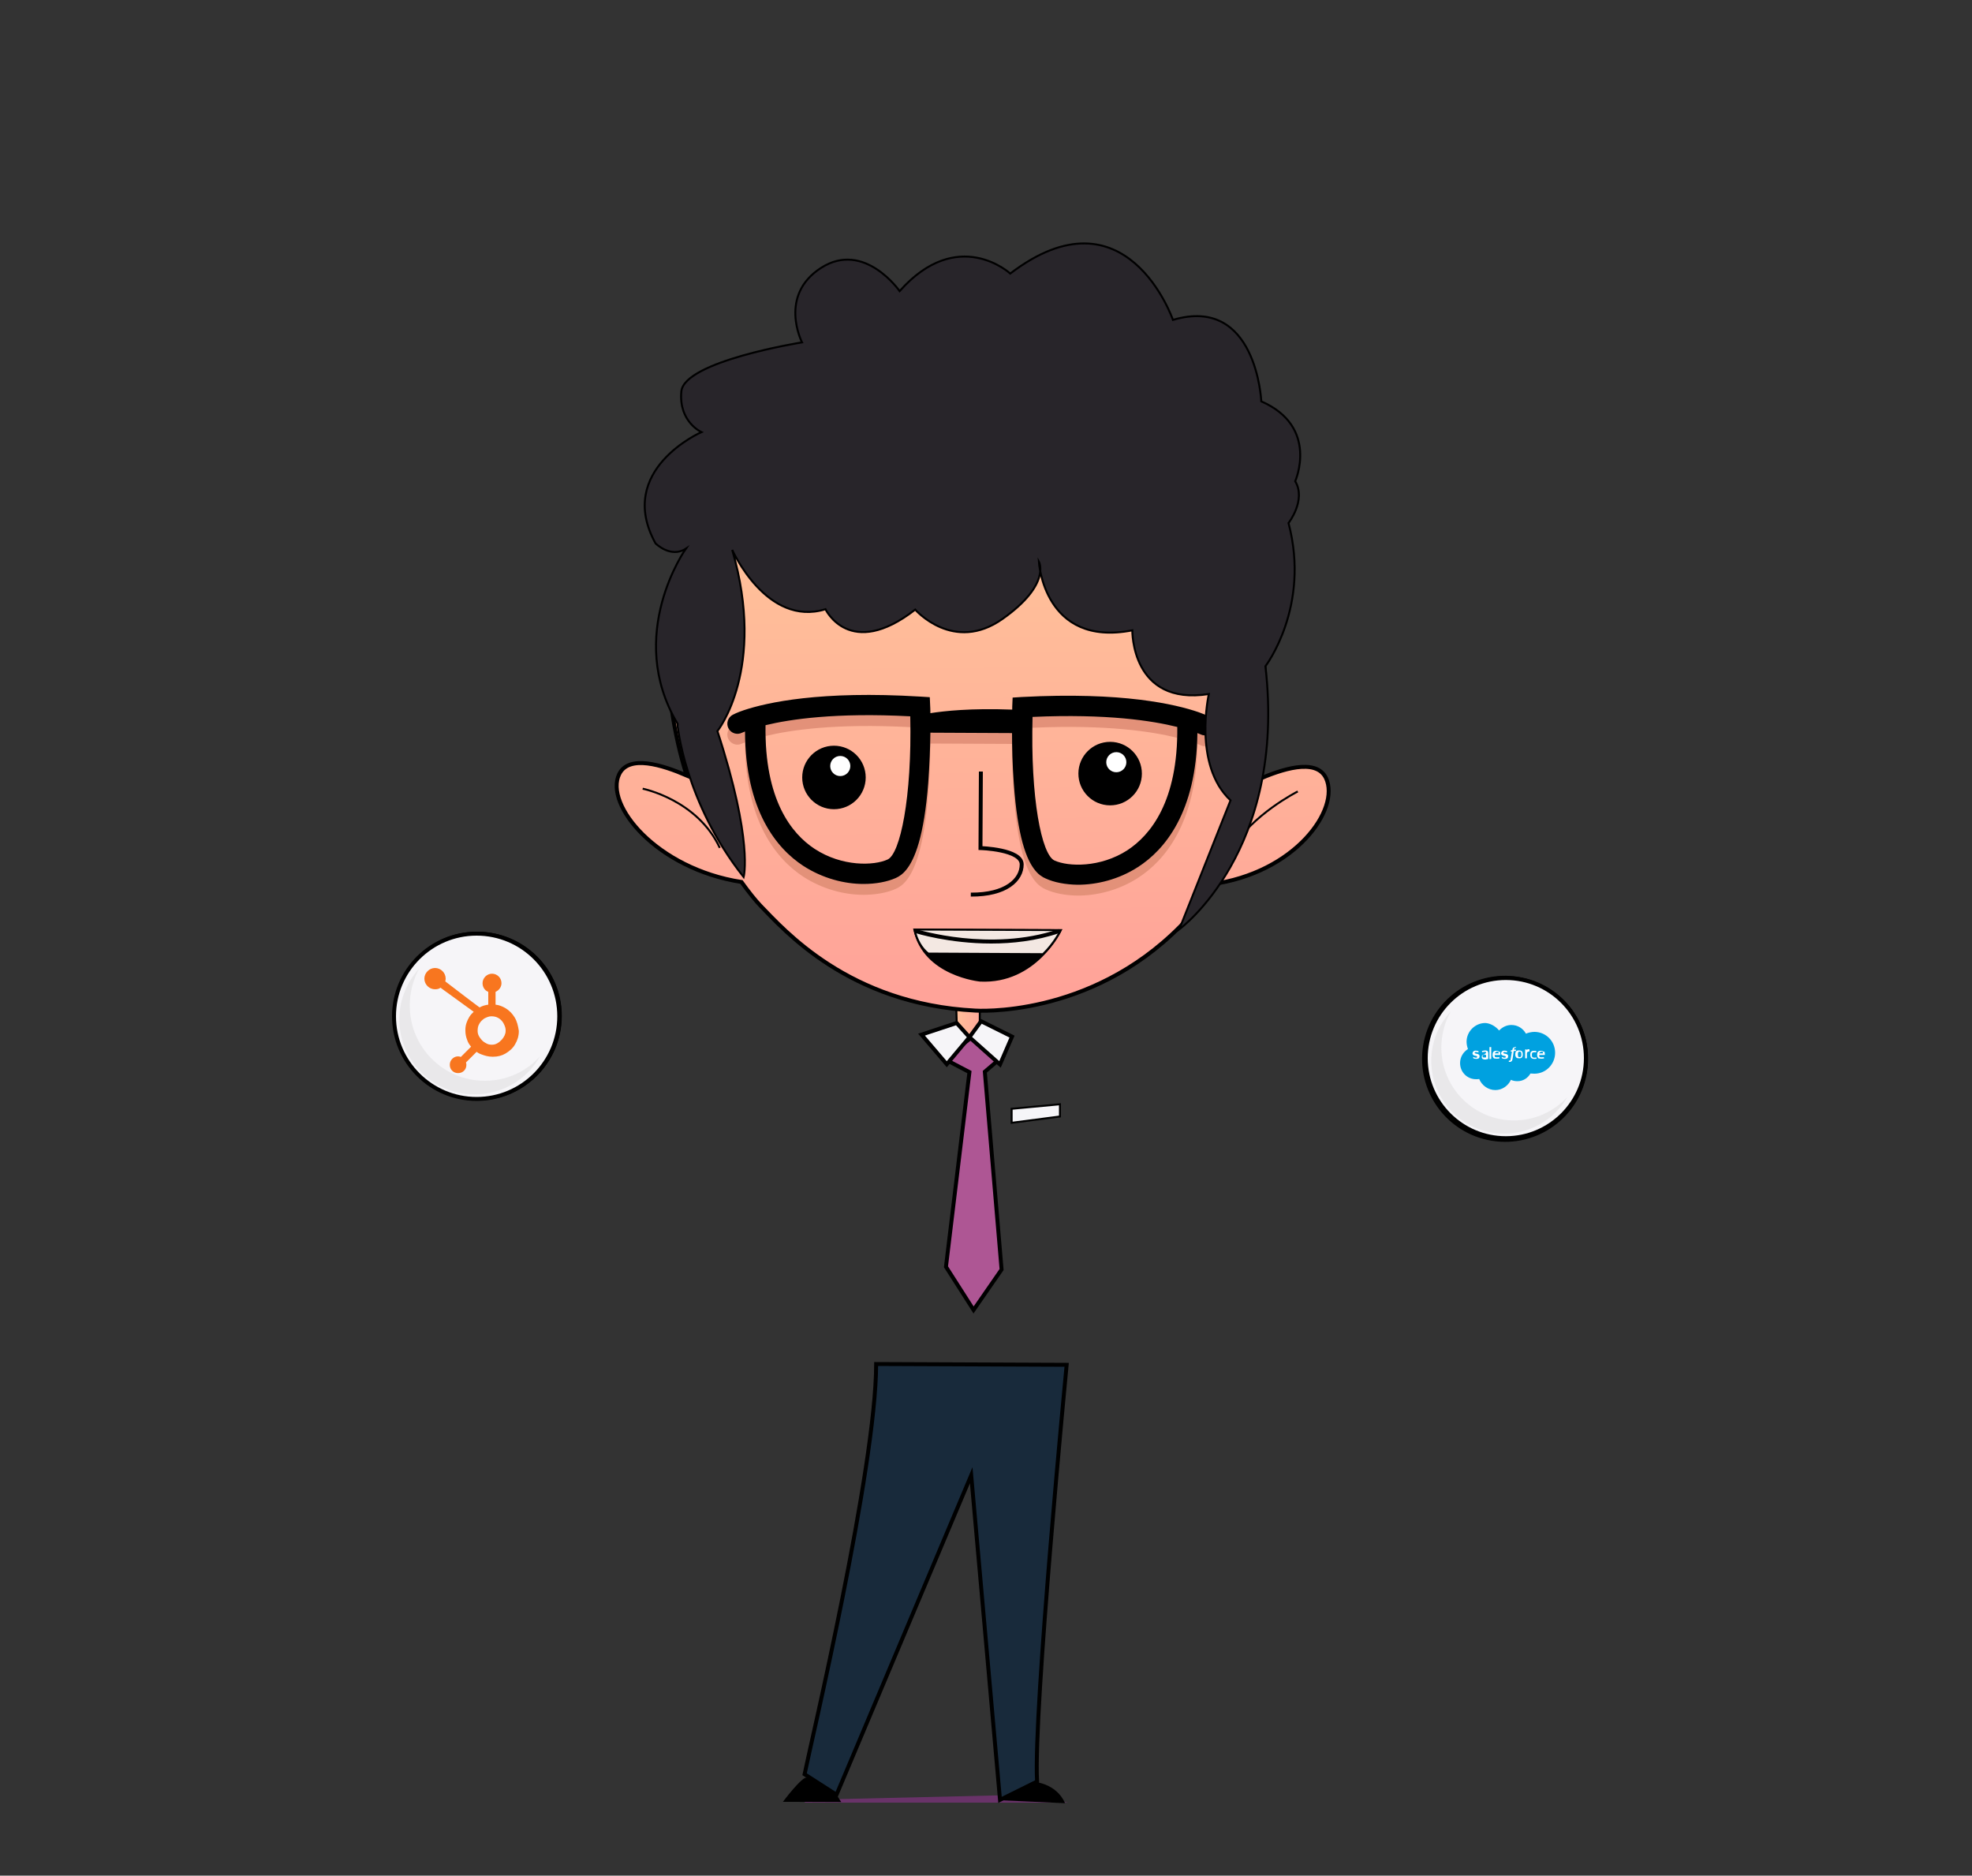 <?xml version="1.0" encoding="utf-8"?>
<!-- Generator: Adobe Illustrator 27.1.1, SVG Export Plug-In . SVG Version: 6.00 Build 0)  -->
<svg version="1.1" id="Layer_1" xmlns="http://www.w3.org/2000/svg" xmlns:xlink="http://www.w3.org/1999/xlink" x="0px" y="0px"
	 viewBox="0 0 1000 951" style="enable-background:new 0 0 1000 951;" xml:space="preserve">
	 <rect x="0" y="0" width="1000" height="951" fill="#333333" stroke="none"/>
	 <style>


	#slack, #linkedin, #zoom, #zen, #mail, #sales, #gmail, #hubspot{
	display:block;
	animation:float 2s indefinite ease-in;
	
	
}



	 @keyframes float {
	0% {
		transform: translatey(0px);
	}
	50% {
		transform: translatey(-20px);
	}
	100% {
		transform: translatey(0px);
	}
}





	 </style>
<path id="path1" style="display:none"  d="M-40-15c0,0,83-88,271-114S628-79,638-2S525,124,320,140S-56,79-40-15z" />
<path id="path2" style="display:none"  d="M132,11c0,0-33,146-396,135c0,0-287-18-282-134s306-138,370-139c0,0,227,11,279,85l1.7,3.1L132,11z"/>




<polyline style="opacity:0.53;fill:#993399;enable-background:new    ;" points="408.1,912.6 515.5,910.1 541.6,914 408.1,914 	"/>
	<g>
		
			<linearGradient id="SVGID_1_" gradientUnits="userSpaceOnUse" x1="475.751" y1="8.793" x2="502.706" y2="8.793" gradientTransform="matrix(1 3.965446e-03 -3.965446e-03 1 2.441 507.921)">
			<stop  offset="0" style="stop-color:#FFCC99"/>
			<stop  offset="1" style="stop-color:#FF9999"/>
		</linearGradient>
		<path style="fill:url(#SVGID_1_);stroke:#000000;stroke-miterlimit:10;" d="M496.9,506.2l-0.1,18c0,0,9.7-0.9,8.1,4.1
			c-1.7,4.9-18.6,2.7-24.9-0.1s5.3-4.1,5.3-4.1l-0.5-18L496.9,506.2z"/>
		
			<linearGradient id="SVGID_00000151504584066548787950000007172479078813991578_" gradientUnits="userSpaceOnUse" x1="488.08" y1="-320.025" x2="492.31" y2="69.154" gradientTransform="matrix(1 3.965446e-03 -3.965446e-03 1 2.441 507.921)">
			<stop  offset="0" style="stop-color:#FFCC99"/>
			<stop  offset="1" style="stop-color:#FF9999"/>
		</linearGradient>
		
			<path style="fill:url(#SVGID_00000151504584066548787950000007172479078813991578_);stroke:#000000;stroke-width:2;stroke-miterlimit:10;" d="
			M672.4,394.5c-5-10.4-22.8-4.4-35,1c3.1-14,4.4-30.1,4.1-50.2c0,0,1.8-101.1-106.2-110.2c-108-9.1-181.3,15-195.6,76.5
			c0,0-5.6,36.7,8.5,81.6c-12.3-5.3-29.3-10.7-34.2-0.7c-7.6,15.5,18.9,48,62,54.7c3.5,4.9,7.1,9.4,9.7,12.1
			c12,12.3,44.7,49.8,108.8,53.1c0,0,57.8,4.1,104.1-42.8c4.8-4.9,10.5-13.2,15.4-21.2C656.9,442.7,679.8,410.2,672.4,394.5z"/>
		<path style="fill:#E39179;" d="M613.4,368.9c-0.2-0.1-2-1-5.6-2.3c-11.6-4-38.7-10.4-89.6-7.7l-4.7,0.3l-0.2,4.7
			c0,0.1,0,0.6,0,1.4c-21.1-0.8-34.5,0.7-41.5,1.8c0-2-0.1-3.2-0.1-3.4l-0.2-4.7l-4.7-0.3c-50.8-3.1-77.9,3-89.6,6.9
			c-3.6,1.2-5.4,2.2-5.6,2.3c-2.5,1.3-3.5,4.4-2.2,6.9s4.4,3.5,6.9,2.2c0,0,0.5-0.2,1.5-0.6c0.1,40.2,16.1,59.3,29.5,68.1
			c9.9,6.4,20.9,9.2,30.6,9.2c6.3,0,12-1.1,16.3-3c0.2-0.1,0.4-0.2,0.6-0.3c0.1,0,0.1-0.1,0.2-0.1c0.1-0.1,0.3-0.2,0.4-0.2
			s0.1-0.1,0.2-0.1c0.1-0.1,0.3-0.2,0.4-0.3c0.1,0,0.1-0.1,0.2-0.1c0.1-0.1,0.3-0.2,0.4-0.3c0.1,0,0.1-0.1,0.2-0.1
			c0.2-0.1,0.3-0.3,0.5-0.4l0.1-0.1c0.2-0.2,0.4-0.3,0.6-0.5c0,0,0,0,0.1-0.1c0.4-0.4,0.9-0.9,1.3-1.4l0,0l0,0
			c4.5-5.4,9.2-17.1,11.3-44.2c0.7-9.4,1-18.4,1.1-25.5l41.4,0.2c0,7,0.2,16.1,0.9,25.5c1.9,27.1,6.4,38.8,10.9,44.2l0,0l0,0
			c0.4,0.5,0.9,1,1.3,1.4c0,0,0,0,0.1,0.1c0.2,0.2,0.4,0.4,0.6,0.5l0.1,0.1c0.2,0.1,0.3,0.3,0.5,0.4c0.1,0,0.1,0.1,0.2,0.1
			c0.1,0.1,0.3,0.2,0.4,0.3c0.1,0,0.1,0.1,0.2,0.1c0.1,0.1,0.3,0.2,0.4,0.3c0.1,0,0.1,0.1,0.2,0.1c0.1,0.1,0.3,0.2,0.4,0.2
			c0.1,0,0.1,0.1,0.2,0.1c0.2,0.1,0.4,0.2,0.6,0.3c4.3,2,10,3.1,16.3,3.2c9.6,0,20.7-2.6,30.6-9c13.5-8.7,29.6-27.7,30.1-67.9
			c1,0.4,1.5,0.6,1.5,0.6c2.5,1.3,5.6,0.3,6.9-2.2C616.9,373.3,615.9,370.2,613.4,368.9z M450.1,441.3c-7,3.2-23.1,3.7-37-5.4
			c-11.7-7.7-25.5-24.8-24.9-62.7c12.3-3,35.6-6.5,73.4-4.5C462.4,410.1,456.4,438.5,450.1,441.3z M523.6,369
			c37.8-1.7,61,2,73.4,5.1c0.4,37.8-13.6,54.8-25.3,62.5c-13.8,8.9-29.9,8.4-37,5.2C528.2,438.7,522.4,410.3,523.6,369z"/>
		<g>
			<circle cx="422.9" cy="394.2" r="16.1"/>
			<circle style="fill:#FFFFFF;" cx="426.1" cy="388.4" r="5.1"/>
		</g>
		<g>
			<ellipse transform="matrix(3.965397e-03 -1 1 3.965397e-03 168.52 953.587)" cx="562.9" cy="392.2" rx="16.1" ry="16.1"/>
			
				<ellipse transform="matrix(3.965354e-03 -1 1 3.965354e-03 177.437 951.03)" style="fill:#FFFFFF;" cx="566.1" cy="386.4" rx="5.1" ry="5.1"/>
		</g>
		<path style="fill:none;stroke:#000000;stroke-width:2;stroke-miterlimit:10;" d="M497.4,391.2l-0.2,38.8c0,0,20.9,0.6,20.9,8.3
			c0,7.7-7.8,15.4-25.8,15.3"/>
		<path style="fill:none;stroke:#000000;stroke-miterlimit:10;" d="M325.9,399.9c0,0,27.7,5.5,39.1,30"/>
		<path style="fill:none;stroke:#000000;stroke-miterlimit:10;" d="M658.1,401.3c0,0-23.5,11.8-33.8,29.8"/>
		<path d="M613.4,363.4c-0.2-0.1-2-1-5.6-2.3c-11.6-4-38.7-10.4-89.6-7.7l-4.7,0.3l-0.2,4.7c0,0.1,0,0.6,0,1.4
			c-21.1-0.8-34.5,0.7-41.5,1.8c0-2-0.1-3.2-0.1-3.4l-0.2-4.7l-4.7-0.3c-50.8-3.1-77.9,3-89.6,6.9c-3.6,1.2-5.4,2.2-5.6,2.3
			c-2.5,1.3-3.5,4.4-2.2,6.9s4.4,3.5,6.9,2.2c0,0,0.5-0.2,1.5-0.6c0.1,40.2,16.1,59.3,29.5,68.1c9.9,6.4,20.9,9.2,30.6,9.2
			c6.3,0,12-1.1,16.3-3c0.2-0.1,0.4-0.2,0.6-0.3c0.1,0,0.1-0.1,0.2-0.1c0.1-0.1,0.3-0.2,0.4-0.2s0.1-0.1,0.2-0.1
			c0.1-0.1,0.3-0.2,0.4-0.3c0.1,0,0.1-0.1,0.2-0.1c0.1-0.1,0.3-0.2,0.4-0.3c0.1,0,0.1-0.1,0.2-0.1c0.2-0.1,0.3-0.3,0.5-0.4l0.1-0.1
			c0.2-0.2,0.4-0.3,0.6-0.5c0,0,0,0,0.1-0.1c0.4-0.4,0.9-0.9,1.3-1.4l0,0l0,0c4.5-5.4,9.2-17.1,11.3-44.2c0.7-9.4,1-18.4,1.1-25.5
			l41.4,0.2c0,7,0.2,16.1,0.9,25.5c1.9,27.1,6.4,38.8,10.9,44.2l0,0l0,0c0.4,0.5,0.9,1,1.3,1.4c0,0,0,0,0.1,0.1
			c0.2,0.2,0.4,0.4,0.6,0.5l0.1,0.1c0.2,0.1,0.3,0.3,0.5,0.4c0.1,0,0.1,0.1,0.2,0.1c0.1,0.1,0.3,0.2,0.4,0.3c0.1,0,0.1,0.1,0.2,0.1
			c0.1,0.1,0.3,0.2,0.4,0.3c0.1,0,0.1,0.1,0.2,0.1c0.1,0.1,0.3,0.2,0.4,0.2c0.1,0,0.1,0.1,0.2,0.1c0.2,0.1,0.4,0.2,0.6,0.3
			c4.3,2,10,3.1,16.3,3.2c9.6,0,20.7-2.6,30.6-9c13.5-8.7,29.6-27.7,30.1-67.9c1,0.4,1.5,0.6,1.5,0.6c2.5,1.3,5.6,0.3,6.9-2.2
			C616.9,367.8,615.9,364.8,613.4,363.4z M450.1,435.8c-7,3.2-23.1,3.7-37-5.4c-11.7-7.7-25.5-24.8-24.9-62.7
			c12.3-3,35.6-6.5,73.4-4.5C462.5,404.7,456.4,433,450.1,435.8z M523.6,363.5c37.8-1.7,61,2,73.4,5.1c0.4,37.8-13.6,54.8-25.3,62.5
			c-13.8,8.9-29.9,8.4-37,5.2C528.2,433.2,522.5,404.9,523.6,363.5z"/>
		<path style="fill:#28252A;stroke:#000000;stroke-miterlimit:10;" d="M377.1,444.7c0,0,5-18-13.3-74c0,0,25.1-31.5,7.5-91.9
			c0,0,17.4,39.3,47.3,30.1c0,0,12.3,26,45.5,0.2c0,0,19.4,22.3,44.3,4.7c24.9-17.6,18.4-29.1,18.4-29.1s2.4,43.7,47.4,34.9
			c0,0-0.7,38.5,38.8,32.3c0,0-8.2,36,11,53.9l-26,65.4c0,0,54.5-39.6,43.7-133.4c0,0,23-30.1,11.7-72.6c0,0,9.1-11.6,3.4-21.2
			c0,0,12.3-27.6-17.2-40.5c0,0-2.4-53.9-44.8-41.3c0,0-23.6-68.4-82.5-23.5c0,0-26.5-24.4-56.1,8.9c0,0-17.9-25.8-39.8-11.8
			s-9.7,37.8-9.7,37.8s-59.8,9.5-61.2,24.9c-1.4,15.4,10.2,20.6,10.2,20.6s-43.8,19.1-23.3,56.4c0,0,7.7,7.7,15.4,2.7
			c0,0-31,43.6-4.3,88.6C343.4,366.9,347,406.7,377.1,444.7z"/>
	</g>

	<!-- shirt -->





	<g id="mouth">
		<g id="f2_00000116227190198446944420000005842345971107955607_">
			<path style="stroke:#000000;stroke-miterlimit:10;" d="M463.7,471.4l74.2,0.3c0,0-12.7,26.9-40.9,25.5
				C497,497.2,468.7,494.5,463.7,471.4z"/>
			<path style="fill:#F3E8E2;stroke:#000000;stroke-miterlimit:10;" d="M528.9,483.8c5.9-5.7,9-12.2,9-12.2l-74.2-0.3
				c1.2,5.3,3.6,9.5,7,12.2L528.9,483.8z"/>
									<animate  accumulate="none" additive="replace" attributeName="display" begin="0s"
					calcMode="linear" dur="4s"  fill="remove" id="eyes                                 
					" keyTimes="0;  0.9;  1" repeatCount="indefinite" restart="always" values="inline;none;none">
			</animate>
		</g>
		<g id="f1_00000140009613110527130090000016835868619109401521_">
			<path style="fill:none;" d="M464.5,472.2c0,0,37.3,11.9,72.2,0"/>
			<path d="M502.6,478.4c-21.4,0-38.1-5.2-38.4-5.3c-0.5-0.2-0.8-0.7-0.6-1.3c0.2-0.5,0.7-0.8,1.3-0.6c0.4,0.1,37.4,11.6,71.6,0
				c0.5-0.2,1.1,0.1,1.3,0.6c0.2,0.5-0.1,1.1-0.6,1.3C525.4,477.1,513.4,478.4,502.6,478.4z"/>
										<animate  accumulate="none" additive="replace" attributeName="display" begin="0s"
					calcMode="linear" dur="4s"  fill="remove" id="eyes                                 
					" keyTimes="0;  0.9;  1" repeatCount="indefinite" restart="always" values="none;inline;none">
			</animate>
		</g>
	</g>
	<g>

	<path style="fill:#182A3B;stroke:#000000;stroke-width:2;stroke-miterlimit:10;" d="M444.3,691.6l96.6,0.4c0,0-17,176.1-15,211.3
		l-18.8,9.3L492.5,748l-68.3,162L408,899.6C411,884.6,444.2,745,444.3,691.6z"/>
	<path d="M507.5,912.8l16.3-9.4c0,0,11.7,0.4,16.3,10.9L507.5,912.8z"/>
	<path d="M424.2,910c0,0-12.6-7.9-15-8.7S397,913.6,397,913.6h5.3l24.3,0.1L424.2,910z"/>


<g id="shirt">
	<g id="f1" style="display:none;">
		<g style="display:inline;">
			
				<linearGradient id="SVGID_00000026137388380294852800000008230911496707543433_" gradientUnits="userSpaceOnUse" x1="193.618" y1="707.309" x2="289.359" y2="707.309" gradientTransform="matrix(0.901 -0.434 0.434 0.901 -269.799 131.683)">
				<stop  offset="0" style="stop-color:#FFCC99"/>
				<stop  offset="1" style="stop-color:#FF9999"/>
			</linearGradient>
			
				<path style="fill:url(#SVGID_00000026137388380294852800000008230911496707543433_);stroke:#000000;stroke-width:2;stroke-miterlimit:10;" d="
				M293.6,638.1c-4.9,1.7-10.3,3.1-13.9,2.8c0,0-13.9-6.2-18.2-6.8c-4.5-0.6-15,3-21.7-0.4l-3.2-1.7c0,0,2.3,10.3,11.8,7.9
				c0,0,5.9-1.6,9.2,0.4c0,0,5.2,6.7,3.8,16.5c-0.4,3.6-1.1,7-2.3,9.9c-0.8,2.5-2.4,5.4-4.6,8.1c-3.9,5.1-7.7,7.8-7.7,7.8
				c-2.6,2-5.3,3.8-7.8,4.8c-9,3.8-14.4,25-14.4,25c4.8,2,8.9,0,8.9,0l0.4-0.4c-0.1,1-0.2,2.1-0.1,3.3c0,0,25.5-12,33.4-25.2
				c6.6-11.2,14.2-32.1,16.3-38.4c2.2-0.9,7.9-3.1,15.1-6.6L293.6,638.1z"/>
			<path style="fill:#0E0F10;" d="M278.8,643.2l0.2,1.5c-4.6,0.3-7.6,1.4-9,3.4c-1.1,1.5-1.3,3.6-0.5,6.3c0.7,2.6,1.7,7.9,2,13.4
				l0.3,0.4c-0.2,0.1-0.2,0.1-0.3,0.1c0.1,2.7,0,5.2-0.5,7.6c-0.2,1.5-0.8,2.8-1.5,4c-2,3.5-5.6,6.2-8.9,8.9
				c-1.9,1.4-3.8,2.9-5.4,4.5c-5.3,5.1-5.7,12.7-5.8,12.9l-1.5-0.1c0.1-0.4,0.4-8.3,6.3-13.9c1.7-1.6,3.6-3.1,5.5-4.5
				c4.5-3.6,8.9-6.8,9.8-11.9c0.4-2.2,0.4-4.4,0.4-6.7c-1.2,0.3-2.3,0.3-3.6,0.2c-0.5,2.9-1.7,5.8-3.1,8.5c-3.8,6.6-10,12.1-14,15.7
				l-1.2,1c-5.1,4.6-7.9,17.1-7.9,17.2c-0.1,0.4-0.5,0.7-0.9,0.5c-0.4-0.1-0.7-0.5-0.5-0.9c0.2-0.4,3-13,8.4-17.9l1.2-1
				c5.3-4.9,15-13.8,16.6-23.4c-2.5-0.7-4.6-1.8-4.8-1.9l0.6-1.2c0,0,5.1,3,9,1.7c-0.3-5.7-1.4-11.1-1.9-12.7
				c-0.9-3.2-0.7-5.8,0.7-7.5C270.2,644.9,273.6,643.4,278.8,643.2z"/>
			<path style="fill:#0E0F10;" d="M262.5,667.3c0.5,0.1,0.8,0.4,0.7,0.9c-0.2,0.3-0.1,0.7-0.3,1c-2.4,8.1-14.3,19.4-20.3,23.6
				c-2.4,1.6-4.6,5.3-6.2,10.5c-1.4,4.5-2,8.7-2,8.7l0,0.1c-0.2,0.3-0.5,0.7-0.9,0.5c-0.1,0-0.4-0.1-0.6-0.3c0-0.1-0.2-0.4-0.1-0.5
				c0.1-0.4,0.7-4.5,2.1-9c1.7-5.6,3.9-9.5,6.6-11.4c5.8-4.1,17.3-15.3,19.7-22.8c0.1-0.3,0.1-0.5,0.2-1l0,0
				C261.7,667.5,262,667.2,262.5,667.3z"/>
		</g>
		<g style="display:inline;">
			<g>
				
					<linearGradient id="SVGID_00000095339906430014283450000009185187750611746196_" gradientUnits="userSpaceOnUse" x1="238.144" y1="729.407" x2="333.885" y2="729.407" gradientTransform="matrix(-0.901 -0.434 -0.434 0.901 1301.896 131.683)">
					<stop  offset="0" style="stop-color:#FFCC99"/>
					<stop  offset="1" style="stop-color:#FF9999"/>
				</linearGradient>
				
					<path style="fill:url(#SVGID_00000095339906430014283450000009185187750611746196_);stroke:#000000;stroke-width:2;stroke-miterlimit:10;" d="
					M688.8,638.7c4.9,1.7,10.3,3.1,13.9,2.8c0,0,13.9-6.2,18.2-6.8c4.5-0.6,15,3,21.7-0.4l3.2-1.7c0,0-2.3,10.3-11.8,7.9
					c0,0-5.9-1.6-9.2,0.4c0,0-5.2,6.7-3.8,16.5c0.4,3.6,1.1,7,2.3,9.9c0.8,2.5,2.4,5.4,4.6,8.1c3.9,5.1,7.7,7.8,7.7,7.8
					c2.6,2,5.3,3.8,7.8,4.8c9,3.8,14.4,25,14.4,25c-4.8,2-8.9,0-8.9,0l-0.4-0.4c0.1,1,0.2,2.1,0.1,3.3c0,0-25.5-12-33.4-25.2
					c-6.6-11.2-14.2-32.1-16.3-38.4c-2.2-0.9-7.9-3.1-15.1-6.6L688.8,638.7z"/>
				<path style="fill:#0E0F10;" d="M713.9,647.8c1.4,1.8,1.6,4.3,0.7,7.5c-0.5,1.7-1.6,7-1.9,12.7c3.9,1.3,9-1.7,9-1.7l0.6,1.2
					c-0.2,0.1-2.3,1.2-4.8,1.9c1.6,9.6,11.3,18.5,16.6,23.4l1.2,1c5.4,4.9,8.1,17.5,8.4,17.9c0.1,0.4-0.1,0.7-0.5,0.9
					c-0.4,0.1-0.7-0.1-0.9-0.5c0-0.1-2.8-12.7-7.9-17.2l-1.2-1c-3.9-3.6-10.2-9.1-14-15.7c-1.5-2.7-2.6-5.6-3.1-8.5
					c-1.3,0.2-2.4,0.2-3.6-0.2c0,2.3,0,4.6,0.4,6.7c0.9,5.1,5.3,8.3,9.8,11.9c1.9,1.4,3.8,2.9,5.5,4.5c5.9,5.6,6.2,13.5,6.3,13.9
					l-1.5,0.1c0-0.1-0.5-7.8-5.8-12.9c-1.6-1.5-3.5-3-5.4-4.5c-3.4-2.6-7-5.4-8.9-8.9c-0.7-1.2-1.3-2.5-1.5-4
					c-0.4-2.3-0.6-4.8-0.5-7.6c-0.1,0-0.1,0-0.3-0.1l0.3-0.4c0.3-5.4,1.3-10.7,2-13.4c0.7-2.6,0.6-4.7-0.5-6.3c-1.4-2-4.4-3.1-9-3.4
					l0.2-1.5C708.8,644,712.2,645.5,713.9,647.8z"/>
				<path style="fill:#0E0F10;" d="M721,668.4L721,668.4c0.1,0.5,0.1,0.7,0.2,1c2.4,7.5,13.9,18.7,19.7,22.8
					c2.8,1.9,4.9,5.8,6.6,11.4c1.4,4.5,2,8.6,2.1,9c0,0.1-0.1,0.4-0.1,0.5c-0.2,0.1-0.4,0.2-0.6,0.3c-0.4,0.1-0.7-0.2-0.9-0.5l0-0.1
					c0,0-0.6-4.2-2-8.7c-1.6-5.2-3.7-8.9-6.2-10.5c-6-4.2-17.8-15.6-20.3-23.6c-0.2-0.3-0.1-0.7-0.3-1c-0.1-0.5,0.2-0.8,0.7-0.9
					C720.4,667.8,720.7,668.1,721,668.4z"/>
			</g>
			<polygon style="fill:#F6F5F8;stroke:#000000;stroke-width:2;stroke-miterlimit:10;" points="694.9,629.7 548.8,542.6 
				548.8,542.3 500.6,522.7 492.2,529.7 485.2,521.3 434.2,541.6 283.9,629.7 290.9,661.1 436.6,597.6 440.7,695.7 542.5,695.4 
				546.5,598.5 691.5,661.8 			"/>
		</g>
										<animate  accumulate="none" additive="replace" attributeName="display" begin="0s"
					calcMode="linear" dur="4s"  fill="remove" id="eyes                                 
					" keyTimes="0;0.02;0.04;0.06;0.08;  0.1;0.92;0.94;0.96;0.98;1" repeatCount="indefinite" restart="always" values="inline;none;none;none;none;none;none;none;none;none;none">
			</animate>
	</g>
	<g id="f2" style="display:none;">
		<g style="display:inline;">
			
				<linearGradient id="SVGID_00000098197855808666748700000013606655650753671812_" gradientUnits="userSpaceOnUse" x1="190.741" y1="687.5" x2="286.481" y2="687.5" gradientTransform="matrix(0.959 -0.284 0.284 0.959 -182.821 42.109)">
				<stop  offset="0" style="stop-color:#FFCC99"/>
				<stop  offset="1" style="stop-color:#FF9999"/>
			</linearGradient>
			
				<path style="fill:url(#SVGID_00000098197855808666748700000013606655650753671812_);stroke:#000000;stroke-width:2;stroke-miterlimit:10;" d="
				M284.2,613.7c-5.1,0.8-10.7,1.4-14.2,0.6c0,0-12.7-8.3-16.9-9.6c-4.4-1.3-15.3,0.6-21.4-3.9l-2.9-2.2c0,0,0.6,10.6,10.4,9.7
				c0,0,6.1-0.7,9,1.8c0,0,4.1,7.4,1.1,16.9c-0.9,3.5-2.2,6.7-3.9,9.4c-1.2,2.3-3.2,4.9-5.9,7.3c-4.6,4.4-8.8,6.5-8.8,6.5
				c-2.9,1.6-5.8,2.9-8.4,3.5c-9.4,2.3-18.2,22.4-18.2,22.4c4.4,2.8,8.8,1.5,8.8,1.5l0.4-0.3c-0.2,1-0.5,2-0.6,3.2
				c0,0,27.1-7.8,37-19.5c8.3-10,19.1-29.4,22.2-35.3c2.3-0.5,8.3-1.7,15.9-4.1L284.2,613.7z"/>
			<path style="fill:#0E0F10;" d="M268.8,616.4l-0.1,1.5c-4.6-0.4-7.8,0.2-9.4,2c-1.4,1.3-1.8,3.4-1.5,6.1c0.3,2.7,0.4,8.1-0.2,13.5
				l0.2,0.5c-0.2,0.1-0.2,0.1-0.3,0.1c-0.3,2.7-0.9,5.2-1.7,7.4c-0.4,1.5-1.2,2.6-2.1,3.8c-2.5,3.1-6.5,5.3-10.2,7.3
				c-2.1,1.1-4.2,2.3-6,3.6c-6.1,4.2-7.7,11.7-7.8,11.8l-1.4-0.3c0.1-0.3,1.8-8.1,8.4-12.7c1.9-1.3,4.1-2.5,6.1-3.6
				c5-2.8,9.9-5.3,11.6-10.2c0.7-2.1,1.1-4.3,1.5-6.6c-1.2,0.1-2.3,0-3.6-0.4c-0.9,2.8-2.6,5.5-4.4,7.9
				c-4.8,5.9-11.8,10.4-16.3,13.3l-1.3,0.8c-5.8,3.7-10.5,15.6-10.6,15.8c-0.2,0.4-0.6,0.6-0.9,0.4c-0.4-0.2-0.6-0.6-0.4-0.9
				c0.3-0.4,5-12.3,11.1-16.3l1.3-0.8c6-4,17-11.2,20.1-20.5c-2.4-1.1-4.3-2.5-4.4-2.6l0.8-1.1c0,0,4.6,3.8,8.6,3.1
				c0.6-5.7,0.3-11.2,0.1-12.9c-0.4-3.3,0.3-5.8,1.9-7.3C260,616.8,263.6,615.8,268.8,616.4z"/>
			<path style="fill:#0E0F10;" d="M248.8,637.6c0.5,0.2,0.7,0.5,0.5,1c-0.2,0.3-0.2,0.7-0.4,1c-3.7,7.6-17.2,16.9-23.8,20.1
				c-2.7,1.2-5.3,4.5-7.8,9.4c-2.1,4.3-3.4,8.3-3.4,8.3l-0.1,0.1c-0.2,0.3-0.6,0.6-0.9,0.4c-0.1-0.1-0.4-0.2-0.5-0.4
				c0-0.1-0.1-0.4,0-0.5c0.2-0.4,1.4-4.3,3.5-8.6c2.6-5.3,5.3-8.8,8.3-10.2c6.4-3.1,19.5-12.3,23.1-19.3c0.1-0.2,0.2-0.5,0.3-0.9
				l0,0C247.9,637.6,248.3,637.4,248.8,637.6z"/>
		</g>
		<g style="display:inline;">
			<g>
				
					<linearGradient id="SVGID_00000013177331198760821120000013994015189471215543_" gradientUnits="userSpaceOnUse" x1="236.643" y1="701.835" x2="332.383" y2="701.835" gradientTransform="matrix(-0.959 -0.284 -0.284 0.959 1214.989 42.109)">
					<stop  offset="0" style="stop-color:#FFCC99"/>
					<stop  offset="1" style="stop-color:#FF9999"/>
				</linearGradient>
				
					<path style="fill:url(#SVGID_00000013177331198760821120000013994015189471215543_);stroke:#000000;stroke-width:2;stroke-miterlimit:10;" d="
					M699.9,614.4c5.1,0.8,10.7,1.4,14.2,0.6c0,0,12.7-8.3,16.9-9.6c4.4-1.3,15.3,0.6,21.4-3.9l2.9-2.2c0,0-0.6,10.6-10.4,9.7
					c0,0-6.1-0.7-9,1.8c0,0-4.1,7.4-1.1,16.9c0.9,3.5,2.2,6.7,3.9,9.4c1.2,2.3,3.2,4.9,5.9,7.3c4.6,4.4,8.8,6.5,8.8,6.5
					c2.9,1.6,5.8,2.9,8.4,3.5c9.4,2.3,18.2,22.4,18.2,22.4c-4.4,2.8-8.8,1.5-8.8,1.5l-0.4-0.3c0.2,1,0.5,2,0.6,3.2
					c0,0-27.1-7.8-37-19.5c-8.3-10-19.1-29.4-22.2-35.3c-2.3-0.5-8.3-1.7-15.9-4.1L699.9,614.4z"/>
				<path style="fill:#0E0F10;" d="M726.1,619.4c1.6,1.5,2.3,4,1.9,7.3c-0.2,1.7-0.5,7.2,0.1,12.9c4.1,0.7,8.6-3.1,8.6-3.1l0.8,1.1
					c-0.2,0.2-2,1.6-4.4,2.6c3.1,9.3,14.1,16.5,20.1,20.5l1.3,0.8c6.1,4,10.8,15.9,11.1,16.3c0.2,0.4,0,0.7-0.4,0.9
					c-0.4,0.2-0.7,0-0.9-0.4c-0.1-0.1-4.8-12.1-10.6-15.8l-1.3-0.8c-4.5-2.9-11.5-7.4-16.3-13.3c-1.9-2.4-3.5-5.1-4.4-7.9
					c-1.3,0.4-2.4,0.6-3.6,0.4c0.4,2.3,0.8,4.5,1.5,6.6c1.7,4.9,6.6,7.4,11.6,10.2c2.1,1.1,4.2,2.3,6.1,3.6
					c6.7,4.6,8.3,12.4,8.4,12.7l-1.4,0.3c-0.1-0.1-1.7-7.6-7.8-11.8c-1.8-1.3-4-2.4-6-3.6c-3.8-2.1-7.7-4.2-10.2-7.3
					c-0.9-1.1-1.7-2.3-2.1-3.8c-0.8-2.2-1.3-4.7-1.7-7.4c-0.1,0-0.1,0-0.3-0.1l0.2-0.5c-0.6-5.4-0.5-10.8-0.2-13.5s-0.2-4.7-1.5-6.1
					c-1.7-1.7-4.8-2.4-9.4-2l-0.1-1.5C720.5,616.5,724.1,617.5,726.1,619.4z"/>
				<path style="fill:#0E0F10;" d="M736.5,638.6L736.5,638.6c0.2,0.5,0.2,0.7,0.3,0.9c3.6,7,16.7,16.2,23.1,19.3
					c3,1.4,5.7,4.9,8.3,10.2c2.1,4.3,3.3,8.2,3.5,8.6c0.1,0.1,0,0.4,0,0.5c-0.2,0.2-0.4,0.3-0.5,0.4c-0.4,0.2-0.7-0.1-0.9-0.4
					l-0.1-0.1c0,0-1.3-4-3.4-8.3c-2.4-4.9-5.1-8.2-7.8-9.4c-6.6-3.2-20.1-12.5-23.8-20.1c-0.2-0.3-0.2-0.7-0.4-1
					c-0.2-0.5,0-0.8,0.5-1S736.1,638.3,736.5,638.6z"/>
			</g>
			<polygon style="fill:#F6F5F8;stroke:#000000;stroke-width:2;stroke-miterlimit:10;" points="706.8,602.9 555.8,545.8 
				548.8,542.3 500.6,522.7 492.2,529.7 485.2,521.3 434.2,541.6 431.4,543 276.2,603.8 277.8,636.1 436.3,596.1 436.4,593.6 
				440.7,695.7 542.5,695.4 546.6,597.1 706.3,636.8 			"/>
		</g>
									<animate  accumulate="none" additive="replace" attributeName="display" begin="0s"
					calcMode="linear" dur="4s"  fill="remove" id="eyes                                 
					" keyTimes="0;0.02;0.04;0.06;0.08;  0.1;0.92;0.94;0.96;0.98;1" repeatCount="indefinite" restart="always" values="none;inline;none;none;none;none;none;none;none;none;none">
			</animate>
	</g>
	<g id="f3_00000129928491408058105410000001017910502559940499_" style="display:none;">
		<g style="display:inline;">
			
				<linearGradient id="SVGID_00000132085891108926666800000014613591135637380225_" gradientUnits="userSpaceOnUse" x1="184.146" y1="672.82" x2="279.886" y2="672.82" gradientTransform="matrix(0.984 -0.177 0.177 0.984 -117.112 -9.958)">
				<stop  offset="0" style="stop-color:#FFCC99"/>
				<stop  offset="1" style="stop-color:#FF9999"/>
			</linearGradient>
			
				<path style="fill:url(#SVGID_00000132085891108926666800000014613591135637380225_);stroke:#000000;stroke-width:2;stroke-miterlimit:10;" d="
				M275,596.3c-5.2,0.3-10.8,0.2-14.1-1c0,0-11.7-9.7-15.8-11.4c-4.2-1.8-15.2-1.1-20.8-6.2l-2.7-2.5c0,0-0.5,10.6,9.2,10.7
				c0,0,6.1,0,8.7,2.8c0,0,3.2,7.9-0.7,16.9c-1.3,3.4-2.9,6.4-4.9,8.9c-1.4,2.2-3.8,4.5-6.6,6.6c-5.1,3.9-9.5,5.5-9.5,5.5
				c-3,1.3-6.1,2.2-8.8,2.6c-9.6,1.2-20.5,20.3-20.5,20.3c4,3.2,8.6,2.4,8.6,2.4l0.5-0.3c-0.3,1-0.8,2-1,3.1c0,0,27.8-4.8,38.9-15.3
				c9.4-9,22.2-27.2,25.9-32.6c2.4-0.3,8.5-0.8,16.3-2.3L275,596.3z"/>
			<path style="fill:#0E0F10;" d="M259.4,597.4l-0.2,1.5c-4.5-0.9-7.7-0.6-9.6,0.9c-1.5,1.2-2.2,3.1-2.2,5.9c0,2.7-0.5,8.1-1.7,13.4
				l0.2,0.5c-0.2,0-0.2,0-0.3,0.1c-0.6,2.7-1.4,5-2.5,7.2c-0.6,1.4-1.5,2.5-2.5,3.5c-2.8,2.8-7,4.5-11,6.1c-2.2,0.9-4.4,1.8-6.4,2.9
				c-6.5,3.5-8.9,10.8-9,10.9l-1.4-0.5c0.1-0.3,2.6-7.9,9.8-11.7c2-1.1,4.3-2,6.5-2.9c5.3-2.3,10.4-4.2,12.6-8.9
				c1-2,1.6-4.1,2.2-6.4c-1.2,0-2.3-0.3-3.5-0.8c-1.2,2.7-3.1,5.1-5.3,7.4c-5.4,5.3-12.9,9-17.7,11.4l-1.4,0.7
				c-6.2,3-12.1,14.4-12.2,14.5c-0.2,0.3-0.6,0.5-1,0.3c-0.3-0.2-0.5-0.6-0.3-1c0.3-0.4,6.3-11.7,12.8-15l1.4-0.7
				c6.4-3.3,18.1-9.3,22.2-18.1c-2.3-1.3-4-2.9-4.1-3.1l0.9-1c0,0,4.1,4.2,8.2,4c1.2-5.6,1.6-11.1,1.6-12.8c0-3.4,0.9-5.7,2.7-7.1
				C250.6,596.7,254.3,596.1,259.4,597.4z"/>
			<path style="fill:#0E0F10;" d="M237.2,616.2c0.4,0.2,0.6,0.6,0.4,1c-0.3,0.2-0.3,0.7-0.5,0.9c-4.5,7.1-19,14.9-25.8,17.3
				c-2.8,0.9-5.8,3.9-8.7,8.5c-2.5,4-4.3,7.9-4.3,7.9l-0.1,0.1c-0.3,0.2-0.6,0.5-1,0.3c-0.1-0.1-0.3-0.2-0.5-0.4
				c0-0.1-0.1-0.4,0-0.5c0.2-0.3,1.9-4.1,4.4-8.1c3.2-4.9,6.3-8.1,9.4-9.2c6.7-2.4,20.7-10.1,25-16.7c0.2-0.2,0.2-0.4,0.4-0.9l0,0
				C236.3,616.1,236.7,616,237.2,616.2z"/>
		</g>
		<g style="display:inline;">
			<g>
				
					<linearGradient id="SVGID_00000116210920093727376500000003792038667924755356_" gradientUnits="userSpaceOnUse" x1="232.627" y1="681.532" x2="328.368" y2="681.532" gradientTransform="matrix(-0.984 -0.177 -0.177 0.984 1149.371 -9.958)">
					<stop  offset="0" style="stop-color:#FFCC99"/>
					<stop  offset="1" style="stop-color:#FF9999"/>
				</linearGradient>
				
					<path style="fill:url(#SVGID_00000116210920093727376500000003792038667924755356_);stroke:#000000;stroke-width:2;stroke-miterlimit:10;" d="
					M708,596.3c5.2,0.3,10.8,0.2,14.1-1c0,0,11.7-9.7,15.8-11.4c4.2-1.8,15.2-1.1,20.8-6.2l2.7-2.5c0,0,0.5,10.6-9.2,10.7
					c0,0-6.1,0-8.7,2.8c0,0-3.2,7.9,0.7,16.9c1.3,3.4,2.9,6.4,4.9,8.9c1.4,2.2,3.8,4.5,6.6,6.6c5.1,3.9,9.5,5.5,9.5,5.5
					c3,1.3,6.1,2.2,8.8,2.6c9.6,1.2,20.5,20.3,20.5,20.3c-4,3.2-8.6,2.4-8.6,2.4l-0.5-0.3c0.3,1,0.8,2,1,3.1c0,0-27.8-4.8-38.9-15.3
					c-9.4-9-22.2-27.2-25.9-32.6c-2.4-0.3-8.5-0.8-16.3-2.3L708,596.3z"/>
				<path style="fill:#0E0F10;" d="M734.6,598.4c1.8,1.3,2.7,3.7,2.7,7.1c0,1.7,0.3,7.2,1.6,12.8c4.1,0.2,8.2-4,8.2-4l0.9,1
					c-0.1,0.2-1.8,1.8-4.1,3.1c4.1,8.9,15.8,14.8,22.2,18.1l1.4,0.7c6.5,3.3,12.5,14.6,12.8,15c0.2,0.3,0.1,0.7-0.3,1
					s-0.7,0.1-1-0.3c-0.1-0.1-6.1-11.5-12.2-14.5l-1.4-0.7c-4.8-2.4-12.2-6.1-17.7-11.4c-2.1-2.2-4-4.7-5.3-7.4
					c-1.2,0.5-2.3,0.8-3.5,0.8c0.6,2.2,1.2,4.4,2.2,6.4c2.2,4.7,7.3,6.6,12.6,8.9c2.2,0.9,4.4,1.8,6.5,2.9
					c7.1,3.8,9.6,11.4,9.8,11.7l-1.4,0.5c-0.1-0.1-2.5-7.4-9-10.9c-1.9-1.1-4.2-2-6.4-2.9c-4-1.6-8.1-3.3-11-6.1c-1-1-2-2.1-2.5-3.5
					c-1-2.1-1.8-4.5-2.5-7.2c-0.1,0-0.1,0-0.3-0.1l0.2-0.5c-1.2-5.3-1.6-10.7-1.7-13.4c0-2.7-0.7-4.7-2.2-5.9
					c-1.9-1.6-5.1-1.8-9.6-0.9l-0.2-1.5C728.7,596.1,732.4,596.7,734.6,598.4z"/>
				<path style="fill:#0E0F10;" d="M747,616.4L747,616.4c0.2,0.4,0.3,0.7,0.4,0.9c4.3,6.6,18.4,14.3,25,16.7
					c3.2,1.1,6.2,4.3,9.4,9.2c2.5,4,4.2,7.8,4.4,8.1c0.1,0.1,0,0.4,0,0.5c-0.1,0.2-0.4,0.3-0.5,0.4c-0.3,0.2-0.7,0-1-0.3l-0.1-0.1
					c0,0-1.7-3.9-4.3-7.9c-2.9-4.6-6-7.6-8.7-8.5c-6.9-2.5-21.3-10.2-25.8-17.3c-0.3-0.2-0.3-0.7-0.5-0.9c-0.2-0.4-0.1-0.8,0.4-1
					C746.3,616,746.7,616.1,747,616.4z"/>
			</g>
			<polygon style="fill:#F6F5F8;stroke:#000000;stroke-width:2;stroke-miterlimit:10;" points="716.8,617.9 714.8,585.6 546.8,541 
				546.8,541.5 500.6,522.7 492.2,529.7 485.2,521.3 434.8,541.4 268.2,585.6 266.2,617.9 436.3,594 436.3,598.9 440.7,695.7 
				542.5,695.4 546.7,594 			"/>
		</g>
								<animate  accumulate="none" additive="replace" attributeName="display" begin="0s"
					calcMode="linear" dur="4s"  fill="remove" id="eyes                                 
					" keyTimes="0;0.02;0.04;0.06;0.08;  0.1;0.92;0.94;0.96;0.98;1" repeatCount="indefinite" restart="always" values="none;none;inline;none;none;none;none;none;none;none;none">
			</animate>
	</g>
	<g id="f4" style="display:none;">
		<g style="display:inline;">
			
				<linearGradient id="SVGID_00000150780547027335243390000013377585291477670031_" gradientUnits="userSpaceOnUse" x1="180.822" y1="657.773" x2="276.563" y2="657.773" gradientTransform="matrix(0.998 -5.824336e-02 5.824336e-02 0.998 -41.578 -56.83)">
				<stop  offset="0" style="stop-color:#FFCC99"/>
				<stop  offset="1" style="stop-color:#FF9999"/>
			</linearGradient>
			
				<path style="fill:url(#SVGID_00000150780547027335243390000013377585291477670031_);stroke:#000000;stroke-width:2;stroke-miterlimit:10;" d="
				M271.2,577.1c-5.2-0.3-10.7-1.1-13.9-2.7c0,0-10.5-11-14.3-13.2c-3.9-2.3-15-2.9-19.9-8.7l-2.4-2.8c0,0-1.8,10.4,7.9,11.8
				c0,0,6.1,0.7,8.3,3.8c0,0,2.3,8.2-2.7,16.7c-1.7,3.2-3.7,6-5.9,8.3c-1.7,2-4.3,4.1-7.4,5.7c-5.5,3.2-10.1,4.3-10.1,4.3
				c-3.2,0.9-6.3,1.5-9,1.5c-9.7,0.1-22.8,17.7-22.8,17.7c3.6,3.7,8.2,3.4,8.2,3.4l0.5-0.2c-0.4,0.9-1,1.9-1.3,3
				c0,0,28.2-1.4,40.5-10.6c10.4-7.8,25.3-24.3,29.6-29.3c2.4,0,8.5,0.2,16.4-0.3L271.2,577.1z"/>
			<path style="fill:#0E0F10;" d="M255.6,576.2l-0.4,1.4c-4.4-1.4-7.6-1.6-9.6-0.2c-1.6,1-2.5,2.9-2.9,5.6c-0.3,2.7-1.4,8-3.2,13.1
				l0.1,0.5c-0.2,0-0.2,0-0.3,0c-1,2.6-2,4.8-3.3,6.8c-0.7,1.3-1.8,2.3-2.9,3.2c-3.2,2.5-7.5,3.6-11.6,4.8c-2.3,0.6-4.6,1.3-6.7,2.1
				c-6.9,2.7-10.2,9.6-10.3,9.7l-1.3-0.6c0.2-0.3,3.6-7.5,11.1-10.5c2.2-0.8,4.5-1.5,6.8-2.1c5.5-1.6,10.8-2.9,13.6-7.3
				c1.2-1.9,2.1-3.9,3-6.1c-1.2-0.1-2.2-0.6-3.4-1.2c-1.6,2.5-3.7,4.7-6.1,6.7c-6,4.7-13.9,7.4-18.9,9.2l-1.5,0.5
				c-6.5,2.3-13.8,12.8-13.9,12.9c-0.3,0.3-0.7,0.4-1,0.2c-0.3-0.3-0.4-0.7-0.2-1c0.4-0.3,7.7-10.9,14.5-13.4l1.5-0.5
				c6.8-2.5,19.1-7,24.2-15.3c-2.1-1.6-3.6-3.4-3.7-3.6l1.1-0.9c0,0,3.6,4.7,7.7,5c1.9-5.4,2.9-10.8,3.1-12.5
				c0.4-3.3,1.6-5.6,3.5-6.7C247,574.5,250.7,574.4,255.6,576.2z"/>
			<path style="fill:#0E0F10;" d="M231.3,592.3c0.4,0.3,0.5,0.7,0.3,1.1c-0.3,0.2-0.4,0.6-0.7,0.8c-5.3,6.5-20.6,12.5-27.7,14.1
				c-2.9,0.6-6.2,3.2-9.7,7.4c-3,3.7-5.2,7.3-5.2,7.3l-0.1,0.1c-0.3,0.2-0.7,0.4-1,0.2c-0.1-0.1-0.3-0.3-0.4-0.5
				c0-0.1,0-0.4,0.1-0.5c0.3-0.3,2.4-3.8,5.4-7.5c3.7-4.5,7.2-7.3,10.5-8c6.9-1.6,21.8-7.6,26.9-13.6c0.2-0.2,0.3-0.4,0.6-0.8l0,0
				C230.5,592.1,230.9,592,231.3,592.3z"/>
		</g>
		<g style="display:inline;">
			<g>
				
					<linearGradient id="SVGID_00000143608529532645114870000012547731547700649091_" gradientUnits="userSpaceOnUse" x1="232.277" y1="660.775" x2="328.017" y2="660.775" gradientTransform="matrix(-0.998 -5.824336e-02 -5.824336e-02 0.998 1073.832 -56.83)">
					<stop  offset="0" style="stop-color:#FFCC99"/>
					<stop  offset="1" style="stop-color:#FF9999"/>
				</linearGradient>
				
					<path style="fill:url(#SVGID_00000143608529532645114870000012547731547700649091_);stroke:#000000;stroke-width:2;stroke-miterlimit:10;" d="
					M709.5,577.1c5.2-0.3,10.7-1.1,13.9-2.7c0,0,10.5-11,14.3-13.2c3.9-2.3,15-2.9,19.9-8.7l2.4-2.8c0,0,1.8,10.4-7.9,11.8
					c0,0-6.1,0.7-8.3,3.8c0,0-2.3,8.2,2.7,16.7c1.7,3.2,3.7,6,5.9,8.3c1.7,2,4.3,4.1,7.4,5.7c5.5,3.2,10.1,4.3,10.1,4.3
					c3.2,0.9,6.3,1.5,9,1.5c9.7,0.1,22.8,17.7,22.8,17.7c-3.6,3.7-8.2,3.4-8.2,3.4l-0.5-0.2c0.4,0.9,1,1.9,1.3,3
					c0,0-28.2-1.4-40.5-10.6c-10.4-7.8-25.3-24.3-29.6-29.3c-2.4,0-8.5,0.2-16.4-0.3L709.5,577.1z"/>
				<path style="fill:#0E0F10;" d="M736.1,576c1.9,1.1,3.1,3.4,3.5,6.7c0.2,1.7,1.2,7.1,3.1,12.5c4.1-0.3,7.7-5,7.7-5l1.1,0.9
					c-0.1,0.2-1.6,2-3.7,3.6c5.1,8.3,17.5,12.8,24.2,15.3l1.5,0.5c6.9,2.5,14.2,13,14.5,13.4c0.3,0.3,0.2,0.7-0.2,1
					c-0.3,0.3-0.7,0.2-1-0.2c-0.1-0.1-7.4-10.6-13.9-12.9l-1.5-0.5c-5-1.8-12.9-4.6-18.9-9.2c-2.4-1.9-4.6-4.2-6.1-6.7
					c-1.1,0.6-2.2,1.1-3.4,1.2c0.9,2.2,1.8,4.2,3,6.1c2.8,4.4,8.1,5.7,13.6,7.3c2.3,0.6,4.6,1.3,6.8,2.1
					c7.5,2.9,10.9,10.2,11.1,10.5l-1.3,0.6c-0.1-0.1-3.4-7-10.3-9.7c-2.1-0.8-4.4-1.5-6.7-2.1c-4.1-1.1-8.5-2.3-11.6-4.8
					c-1.2-0.9-2.2-1.8-2.9-3.2c-1.3-2-2.4-4.2-3.3-6.8c-0.1,0-0.1,0-0.3,0l0.1-0.5c-1.8-5.1-2.9-10.4-3.2-13.1
					c-0.3-2.7-1.2-4.6-2.9-5.6c-2-1.3-5.2-1.2-9.6,0.2l-0.4-1.4C730,574.4,733.7,574.5,736.1,576z"/>
				<path style="fill:#0E0F10;" d="M750.6,592.3L750.6,592.3c0.3,0.4,0.4,0.6,0.6,0.8c5.1,6,19.9,12,26.9,13.6
					c3.3,0.7,6.7,3.5,10.5,8c3,3.7,5.1,7.2,5.4,7.5c0.1,0.1,0.1,0.4,0.1,0.5c-0.1,0.2-0.3,0.4-0.4,0.5c-0.3,0.3-0.7,0.1-1-0.2
					l-0.1-0.1c0,0-2.2-3.6-5.2-7.3c-3.5-4.2-6.8-6.8-9.7-7.4c-7.1-1.6-22.4-7.6-27.7-14.1c-0.3-0.2-0.4-0.6-0.7-0.8
					c-0.3-0.4-0.2-0.8,0.3-1.1C749.8,592,750.2,592.1,750.6,592.3z"/>
			</g>
			<polygon style="fill:#F6F5F8;stroke:#000000;stroke-width:2;stroke-miterlimit:10;" points="720.8,597.4 715,565.6 546.9,541.5 
				500.6,522.7 492.2,529.7 485.2,521.3 434.2,541.6 434.2,541.5 265.7,565.6 259.9,597.4 436.4,594.8 440.7,695.7 542.5,695.4 
				546.6,596 			"/>
		</g>
							<animate  accumulate="none" additive="replace" attributeName="display" begin="0s"
					calcMode="linear" dur="4s"  fill="remove" id="eyes                                 
					" keyTimes="0;0.02;0.04;0.06;0.08;  0.1;0.92;0.94;0.96;0.98;1" repeatCount="indefinite" restart="always" 
					values="none;none;none;inline;none;none;none;none;none;none;none">
			</animate>
	</g>
	<g id="f5" style="display:none;">
		<g style="display:inline;">
			
				<linearGradient id="SVGID_00000021089053257209006490000011118097650959550639_" gradientUnits="userSpaceOnUse" x1="173.891" y1="638.105" x2="269.632" y2="638.105" gradientTransform="matrix(0.995 0.102 -0.102 0.995 65.081 -104.51)">
				<stop  offset="0" style="stop-color:#FFCC99"/>
				<stop  offset="1" style="stop-color:#FF9999"/>
			</linearGradient>
			
				<path style="fill:url(#SVGID_00000021089053257209006490000011118097650959550639_);stroke:#000000;stroke-width:2;stroke-miterlimit:10;" d="
				M267.9,550.9c-5.1-1.2-10.4-2.8-13.3-4.8c0,0-8.6-12.5-12-15.3c-3.5-2.9-14.3-5.3-18.3-11.7l-1.9-3.1c0,0-3.4,10,5.9,12.9
				c0,0,5.9,1.7,7.6,5.1c0,0,0.9,8.4-5.4,16c-2.2,2.9-4.6,5.4-7.2,7.2c-2,1.7-4.9,3.3-8.2,4.5c-6,2.3-10.6,2.6-10.6,2.6
				c-3.3,0.4-6.5,0.4-9.2,0.1c-9.6-1.5-25.3,13.8-25.3,13.8c3,4.2,7.6,4.7,7.6,4.7l0.5-0.1c-0.6,0.8-1.3,1.7-1.8,2.7
				c0,0,28,3.1,41.6-4c11.5-6.1,28.9-20,33.9-24.2c2.3,0.4,8.4,1.6,16.3,2.3L267.9,550.9z"/>
			<path style="fill:#0E0F10;" d="M252.6,547.6l-0.6,1.3c-4.1-2.1-7.3-2.8-9.5-1.8c-1.8,0.7-3,2.4-3.7,5c-0.8,2.6-2.7,7.7-5.3,12.4
				l0,0.5c-0.2,0-0.2,0-0.3,0c-1.3,2.4-2.8,4.4-4.4,6.2c-0.9,1.2-2.1,2-3.4,2.7c-3.5,2-8,2.4-12.3,2.9c-2.3,0.3-4.8,0.5-6.9,1
				c-7.2,1.6-11.6,7.9-11.7,8l-1.2-0.8c0.2-0.3,4.7-6.9,12.6-8.6c2.3-0.5,4.7-0.7,7-1c5.7-0.7,11.2-1.2,14.6-5
				c1.5-1.7,2.7-3.5,3.9-5.5c-1.2-0.3-2.1-0.9-3.1-1.7c-1.9,2.2-4.4,4.1-7.1,5.6c-6.7,3.6-14.9,5.1-20.1,6.1l-1.5,0.2
				c-6.8,1.2-15.6,10.5-15.8,10.6c-0.3,0.3-0.7,0.3-1,0c-0.3-0.3-0.3-0.7,0-1c0.4-0.3,9.3-9.5,16.5-10.9l1.5-0.2
				c7.1-1.4,20-3.9,26.4-11.3c-1.8-1.9-3-3.9-3.1-4.1l1.2-0.7c0,0,2.8,5.2,6.8,6.1c2.7-5,4.6-10.2,5-11.8c0.9-3.2,2.4-5.3,4.5-6.1
				C244.4,544.5,248,545,252.6,547.6z"/>
			<path style="fill:#0E0F10;" d="M226,559.5c0.4,0.3,0.4,0.7,0.1,1.1c-0.3,0.2-0.5,0.6-0.8,0.7c-6.3,5.6-22.3,9.1-29.6,9.5
				c-2.9,0.1-6.7,2.1-10.7,5.7c-3.5,3.2-6.3,6.4-6.3,6.4l-0.1,0.1c-0.3,0.2-0.7,0.3-1,0c-0.1-0.1-0.3-0.3-0.3-0.5
				c0-0.1,0-0.4,0.2-0.5c0.3-0.3,3-3.4,6.5-6.6c4.4-3.9,8.3-6.1,11.6-6.3c7.1-0.5,22.7-4,28.7-9.1c0.2-0.2,0.3-0.4,0.7-0.7l0,0
				C225.3,559.2,225.7,559.2,226,559.5z"/>
		</g>
		<g style="display:inline;">
			<g>
				
					<linearGradient id="SVGID_00000010288113681670757840000000101129824691623552_" gradientUnits="userSpaceOnUse" x1="223.336" y1="633.046" x2="319.076" y2="633.046" gradientTransform="matrix(-0.995 0.102 0.102 0.995 967.11 -104.51)">
					<stop  offset="0" style="stop-color:#FFCC99"/>
					<stop  offset="1" style="stop-color:#FF9999"/>
				</linearGradient>
				
					<path style="fill:url(#SVGID_00000010288113681670757840000000101129824691623552_);stroke:#000000;stroke-width:2;stroke-miterlimit:10;" d="
					M714.6,550.9c5.1-1.2,10.4-2.8,13.3-4.8c0,0,8.6-12.5,12-15.3c3.5-2.9,14.3-5.3,18.3-11.7l1.9-3.1c0,0,3.4,10-5.9,12.9
					c0,0-5.9,1.7-7.6,5.1c0,0-0.9,8.4,5.4,16c2.2,2.9,4.6,5.4,7.2,7.2c2,1.7,4.9,3.3,8.2,4.5c6,2.3,10.6,2.6,10.6,2.6
					c3.3,0.4,6.5,0.4,9.2,0.1c9.6-1.5,25.3,13.8,25.3,13.8c-3,4.2-7.6,4.7-7.6,4.7l-0.5-0.1c0.6,0.8,1.3,1.7,1.8,2.7
					c0,0-28,3.1-41.6-4c-11.5-6.1-28.9-20-33.9-24.2c-2.3,0.4-8.4,1.6-16.3,2.3L714.6,550.9z"/>
				<path style="fill:#0E0F10;" d="M740.8,545.5c2.1,0.8,3.6,2.8,4.5,6.1c0.5,1.7,2.3,6.8,5,11.8c4-0.9,6.8-6.1,6.8-6.1l1.2,0.7
					c-0.1,0.2-1.3,2.2-3.1,4.1c6.4,7.4,19.3,9.9,26.4,11.3l1.5,0.2c7.2,1.4,16.1,10.6,16.5,10.9c0.3,0.3,0.3,0.7,0,1
					c-0.3,0.3-0.7,0.3-1,0c-0.1-0.1-9-9.3-15.8-10.6l-1.5-0.2c-5.2-1-13.4-2.4-20.1-6.1c-2.7-1.5-5.2-3.4-7.1-5.6
					c-1,0.8-2,1.4-3.1,1.7c1.2,2,2.4,3.9,3.9,5.5c3.4,3.9,8.9,4.3,14.6,5c2.3,0.3,4.8,0.5,7,1c7.9,1.7,12.4,8.3,12.6,8.6l-1.2,0.8
					c-0.1-0.1-4.5-6.4-11.7-8c-2.2-0.5-4.6-0.7-6.9-1c-4.3-0.5-8.7-0.9-12.3-2.9c-1.3-0.7-2.5-1.5-3.4-2.7c-1.6-1.7-3-3.8-4.4-6.2
					c-0.1,0-0.1,0-0.3,0l0-0.5c-2.6-4.8-4.5-9.8-5.3-12.4c-0.8-2.6-2-4.3-3.7-5c-2.2-1-5.4-0.4-9.5,1.8l-0.6-1.3
					C734.5,545,738.1,544.5,740.8,545.5z"/>
				<path style="fill:#0E0F10;" d="M757.7,559.4L757.7,559.4c0.3,0.4,0.5,0.6,0.7,0.7c6,5.1,21.6,8.6,28.7,9.1
					c3.3,0.2,7.2,2.4,11.6,6.3c3.5,3.2,6.2,6.3,6.5,6.6c0.1,0.1,0.1,0.4,0.2,0.5c-0.1,0.2-0.3,0.4-0.3,0.5c-0.3,0.3-0.7,0.2-1,0
					l-0.1-0.1c0,0-2.7-3.2-6.3-6.4c-4.1-3.6-7.8-5.6-10.7-5.7c-7.3-0.5-23.3-3.9-29.6-9.5c-0.3-0.2-0.5-0.6-0.8-0.7
					c-0.3-0.4-0.3-0.8,0.1-1.1C756.8,559.2,757.2,559.2,757.7,559.4z"/>
			</g>
			<polygon style="fill:#F6F5F8;stroke:#000000;stroke-width:2;stroke-miterlimit:10;" points="729,569.2 718.2,538.7 548.1,541.8 
				548.1,542 500.6,522.7 492.2,529.7 485.2,521.3 434.2,541.6 434.2,541.8 264.3,538.7 253.5,569.2 436.5,597.3 440.7,695.7 
				542.5,695.4 546.6,597.2 			"/>
		</g>
						<animate  accumulate="none" additive="replace" attributeName="display" begin="0s"
					calcMode="linear" dur="4s"  fill="remove" id="eyes                                 
					" keyTimes="0;0.02;0.04;0.06;0.08;  0.1;0.92;0.94;0.96;0.98;1" repeatCount="indefinite" restart="always" 
					values="none;none;none;none;inline;none;none;none;none;none;none">
			</animate>
	</g>
	<g id="f6" style="display:none;">
		<g style="display:inline;">
			
				<linearGradient id="SVGID_00000165198216281593983630000007225490663364883849_" gradientUnits="userSpaceOnUse" x1="174.169" y1="628.1" x2="269.909" y2="628.1" gradientTransform="matrix(0.983 0.182 -0.182 0.983 119.645 -121.767)">
				<stop  offset="0" style="stop-color:#FFCC99"/>
				<stop  offset="1" style="stop-color:#FF9999"/>
			</linearGradient>
			
				<path style="fill:url(#SVGID_00000165198216281593983630000007225490663364883849_);stroke:#000000;stroke-width:2;stroke-miterlimit:10;" d="
				M270.5,538.2c-5-1.6-10.1-3.6-12.9-5.9c0,0-7.5-13.2-10.7-16.2c-3.3-3.2-13.9-6.4-17.3-13.2l-1.6-3.3c0,0-4.2,9.7,4.9,13.3
				c0,0,5.7,2.2,7.2,5.7c0,0,0.3,8.5-6.6,15.5c-2.4,2.7-5,5-7.7,6.6c-2.1,1.5-5.1,2.9-8.5,3.8c-6.1,1.8-10.8,1.8-10.8,1.8
				c-3.3,0.1-6.5-0.1-9.1-0.7c-9.4-2.3-26.4,11.7-26.4,11.7c2.6,4.5,7.2,5.3,7.2,5.3l0.5-0.1c-0.7,0.8-1.4,1.6-2,2.6
				c0,0,27.7,5.3,41.8-0.6c11.9-5.1,30.4-17.5,35.8-21.3c2.3,0.6,8.2,2.2,16.1,3.6L270.5,538.2z"/>
			<path style="fill:#0E0F10;" d="M255.6,533.6l-0.7,1.3c-3.9-2.5-7-3.3-9.3-2.5c-1.8,0.6-3.1,2.2-4.1,4.7c-1,2.6-3.3,7.4-6.3,12
				l0,0.5c-0.2,0-0.2,0-0.3-0.1c-1.5,2.3-3.1,4.2-4.8,5.8c-1,1.1-2.3,1.8-3.6,2.4c-3.7,1.7-8.2,1.7-12.4,1.9c-2.4,0.1-4.8,0.1-7,0.4
				c-7.3,1-12.2,6.9-12.3,7l-1.2-0.9c0.3-0.3,5.3-6.4,13.3-7.5c2.3-0.3,4.7-0.3,7.1-0.4c5.7-0.3,11.2-0.3,15-3.8
				c1.6-1.5,3-3.3,4.3-5.2c-1.1-0.4-2-1.1-3-2c-2.1,2-4.8,3.7-7.5,5c-7,3.1-15.3,3.9-20.6,4.4l-1.5,0.1c-6.8,0.7-16.4,9.2-16.6,9.2
				c-0.3,0.2-0.8,0.3-1-0.1c-0.2-0.3-0.3-0.8,0.1-1c0.4-0.2,10.1-8.7,17.3-9.5l1.5-0.1c7.2-0.8,20.2-2.2,27.2-9.1
				c-1.7-2-2.7-4.2-2.7-4.4l1.2-0.6c0,0,2.4,5.4,6.3,6.7c3.1-4.8,5.4-9.8,6-11.4c1.2-3.1,2.9-5.1,5-5.7
				C247.6,529.9,251.3,530.7,255.6,533.6z"/>
			<path style="fill:#0E0F10;" d="M228.2,543.4c0.3,0.4,0.4,0.8,0,1.1c-0.3,0.1-0.5,0.5-0.8,0.7c-6.7,5.1-23,7.2-30.3,7.1
				c-2.9-0.1-6.8,1.6-11.2,4.8c-3.8,2.9-6.8,5.9-6.8,5.9l-0.1,0.1c-0.3,0.1-0.8,0.3-1-0.1c-0.1-0.1-0.2-0.3-0.3-0.6
				c0-0.1,0.1-0.4,0.2-0.5c0.3-0.2,3.2-3.2,7-6c4.7-3.5,8.7-5.4,12.1-5.3c7.1,0.1,23-2.1,29.3-6.8c0.2-0.2,0.4-0.3,0.7-0.7l0,0
				C227.4,543,227.8,543,228.2,543.4z"/>
		</g>
		<g style="display:inline;">
			<g>
				
					<linearGradient id="SVGID_00000084498084144664785040000012706768759100126895_" gradientUnits="userSpaceOnUse" x1="219.774" y1="619.643" x2="315.515" y2="619.643" gradientTransform="matrix(-0.983 0.182 0.182 0.983 912.608 -121.767)">
					<stop  offset="0" style="stop-color:#FFCC99"/>
					<stop  offset="1" style="stop-color:#FF9999"/>
				</linearGradient>
				
					<path style="fill:url(#SVGID_00000084498084144664785040000012706768759100126895_);stroke:#000000;stroke-width:2;stroke-miterlimit:10;" d="
					M715.3,538.2c5-1.6,10.1-3.6,12.9-5.9c0,0,7.5-13.2,10.7-16.2c3.3-3.2,13.9-6.4,17.3-13.2l1.6-3.3c0,0,4.2,9.7-4.9,13.3
					c0,0-5.7,2.2-7.2,5.7c0,0-0.3,8.5,6.6,15.5c2.4,2.7,5,5,7.7,6.6c2.1,1.5,5.1,2.9,8.5,3.8c6.1,1.8,10.8,1.8,10.8,1.8
					c3.3,0.1,6.5-0.1,9.1-0.7c9.4-2.3,26.4,11.7,26.4,11.7c-2.6,4.5-7.2,5.3-7.2,5.3l-0.5-0.1c0.7,0.8,1.4,1.6,2,2.6
					c0,0-27.7,5.3-41.8-0.6c-11.9-5.1-30.4-17.5-35.8-21.3c-2.3,0.6-8.2,2.2-16.1,3.6L715.3,538.2z"/>
				<path style="fill:#0E0F10;" d="M740.9,530.7c2.1,0.6,3.8,2.5,5,5.7c0.6,1.6,2.8,6.6,6,11.4c3.9-1.2,6.3-6.7,6.3-6.7l1.2,0.6
					c-0.1,0.2-1.1,2.3-2.7,4.4c7,6.8,20,8.3,27.2,9.1l1.5,0.1c7.3,0.8,16.9,9.3,17.3,9.5c0.3,0.2,0.3,0.7,0.1,1
					c-0.2,0.3-0.7,0.3-1,0.1c-0.1-0.1-9.7-8.6-16.6-9.2l-1.5-0.1c-5.3-0.5-13.6-1.3-20.6-4.4c-2.8-1.3-5.4-3-7.5-5
					c-1,0.9-1.8,1.6-3,2c1.4,1.9,2.7,3.7,4.3,5.2c3.7,3.6,9.2,3.6,15,3.8c2.4,0.1,4.8,0.1,7.1,0.4c8,1.1,13,7.2,13.3,7.5l-1.2,0.9
					c-0.1-0.1-5-6-12.3-7c-2.2-0.3-4.6-0.4-7-0.4c-4.3-0.1-8.8-0.2-12.4-1.9c-1.3-0.6-2.6-1.3-3.6-2.4c-1.7-1.6-3.3-3.6-4.8-5.8
					c-0.1,0-0.1,0-0.3,0.1l0-0.5c-3-4.5-5.3-9.4-6.3-12c-1-2.6-2.3-4.2-4.1-4.7c-2.3-0.8-5.4,0.1-9.3,2.5l-0.7-1.3
					C734.6,530.7,738.2,529.9,740.9,530.7z"/>
				<path style="fill:#0E0F10;" d="M758.9,543.1L758.9,543.1c0.4,0.3,0.5,0.5,0.7,0.7c6.3,4.6,22.2,6.9,29.3,6.8
					c3.3-0.1,7.3,1.8,12.1,5.3c3.8,2.9,6.7,5.8,7,6c0.1,0.1,0.2,0.4,0.2,0.5c-0.1,0.2-0.2,0.4-0.3,0.6c-0.2,0.3-0.7,0.2-1,0.1
					l-0.1-0.1c0,0-3-3-6.8-5.9c-4.4-3.3-8.2-5-11.2-4.8c-7.3,0.1-23.6-2-30.3-7.1c-0.3-0.1-0.5-0.5-0.8-0.7c-0.4-0.3-0.3-0.8,0-1.1
					C758.1,543,758.5,543,758.9,543.1z"/>
			</g>
			<polygon style="fill:#F6F5F8;stroke:#000000;stroke-width:2;stroke-miterlimit:10;" points="731.1,555.2 717.9,525.7 
				548.8,542.6 548.8,542.3 500.6,522.7 492.2,529.7 485.2,521.3 434.2,541.6 434.2,542.3 268,525.7 254.7,555.2 436.6,598.5 
				440.7,695.7 542.5,695.4 546.4,601.6 			"/>
		</g>
						<animate  accumulate="none" additive="replace" attributeName="display" begin="0s"
					calcMode="linear" dur="4s"  fill="remove" id="eyes                                 
					" keyTimes="0;0.02;0.04;0.06;0.08;  0.1;0.92;0.94;0.96;0.98;1" repeatCount="indefinite" restart="always" 
					values="none;none;none;none;none;inline;none;none;none;none;none">
			</animate>
	</g>
	<g id="f7" style="display:none;">
		<g style="display:inline;">
			
				<linearGradient id="SVGID_00000183947462729871840180000004524317492921800882_" gradientUnits="userSpaceOnUse" x1="173.891" y1="638.105" x2="269.632" y2="638.105" gradientTransform="matrix(0.995 0.102 -0.102 0.995 65.081 -104.51)">
				<stop  offset="0" style="stop-color:#FFCC99"/>
				<stop  offset="1" style="stop-color:#FF9999"/>
			</linearGradient>
			
				<path style="fill:url(#SVGID_00000183947462729871840180000004524317492921800882_);stroke:#000000;stroke-width:2;stroke-miterlimit:10;" d="
				M267.9,550.9c-5.1-1.2-10.4-2.8-13.3-4.8c0,0-8.6-12.5-12-15.3c-3.5-2.9-14.3-5.3-18.3-11.7l-1.9-3.1c0,0-3.4,10,5.9,12.9
				c0,0,5.9,1.7,7.6,5.1c0,0,0.9,8.4-5.4,16c-2.2,2.9-4.6,5.4-7.2,7.2c-2,1.7-4.9,3.3-8.2,4.5c-6,2.3-10.6,2.6-10.6,2.6
				c-3.3,0.4-6.5,0.4-9.2,0.1c-9.6-1.5-25.3,13.8-25.3,13.8c3,4.2,7.6,4.7,7.6,4.7l0.5-0.1c-0.6,0.8-1.3,1.7-1.8,2.7
				c0,0,28,3.1,41.6-4c11.5-6.1,28.9-20,33.9-24.2c2.3,0.4,8.4,1.6,16.3,2.3L267.9,550.9z"/>
			<path style="fill:#0E0F10;" d="M252.6,547.6l-0.6,1.3c-4.1-2.1-7.3-2.8-9.5-1.8c-1.8,0.7-3,2.4-3.7,5c-0.8,2.6-2.7,7.7-5.3,12.4
				l0,0.5c-0.2,0-0.2,0-0.3,0c-1.3,2.4-2.8,4.4-4.4,6.2c-0.9,1.2-2.1,2-3.4,2.7c-3.5,2-8,2.4-12.3,2.9c-2.3,0.3-4.8,0.5-6.9,1
				c-7.2,1.6-11.6,7.9-11.7,8l-1.2-0.8c0.2-0.3,4.7-6.9,12.6-8.6c2.3-0.5,4.7-0.7,7-1c5.7-0.7,11.2-1.2,14.6-5
				c1.5-1.7,2.7-3.5,3.9-5.5c-1.2-0.3-2.1-0.9-3.1-1.7c-1.9,2.2-4.4,4.1-7.1,5.6c-6.7,3.6-14.9,5.1-20.1,6.1l-1.5,0.2
				c-6.8,1.2-15.6,10.5-15.8,10.6c-0.3,0.3-0.7,0.3-1,0c-0.3-0.3-0.3-0.7,0-1c0.4-0.3,9.3-9.5,16.5-10.9l1.5-0.2
				c7.1-1.4,20-3.9,26.4-11.3c-1.8-1.9-3-3.9-3.1-4.1l1.2-0.7c0,0,2.8,5.2,6.8,6.1c2.7-5,4.6-10.2,5-11.8c0.9-3.2,2.4-5.3,4.5-6.1
				C244.4,544.5,248,545,252.6,547.6z"/>
			<path style="fill:#0E0F10;" d="M226,559.5c0.4,0.3,0.4,0.7,0.1,1.1c-0.3,0.2-0.5,0.6-0.8,0.7c-6.3,5.6-22.3,9.1-29.6,9.5
				c-2.9,0.1-6.7,2.1-10.7,5.7c-3.5,3.2-6.3,6.4-6.3,6.4l-0.1,0.1c-0.3,0.2-0.7,0.3-1,0c-0.1-0.1-0.3-0.3-0.3-0.5
				c0-0.1,0-0.4,0.2-0.5c0.3-0.3,3-3.4,6.5-6.6c4.4-3.9,8.3-6.1,11.6-6.3c7.1-0.5,22.7-4,28.7-9.1c0.2-0.2,0.3-0.4,0.7-0.7l0,0
				C225.3,559.2,225.7,559.2,226,559.5z"/>
		</g>
		<g style="display:inline;">
			<g>
				
					<linearGradient id="SVGID_00000003103380456669591600000009743248945694755246_" gradientUnits="userSpaceOnUse" x1="223.336" y1="633.046" x2="319.076" y2="633.046" gradientTransform="matrix(-0.995 0.102 0.102 0.995 967.11 -104.51)">
					<stop  offset="0" style="stop-color:#FFCC99"/>
					<stop  offset="1" style="stop-color:#FF9999"/>
				</linearGradient>
				
					<path style="fill:url(#SVGID_00000003103380456669591600000009743248945694755246_);stroke:#000000;stroke-width:2;stroke-miterlimit:10;" d="
					M714.6,550.9c5.1-1.2,10.4-2.8,13.3-4.8c0,0,8.6-12.5,12-15.3c3.5-2.9,14.3-5.3,18.3-11.7l1.9-3.1c0,0,3.4,10-5.9,12.9
					c0,0-5.9,1.7-7.6,5.1c0,0-0.9,8.4,5.4,16c2.2,2.9,4.6,5.4,7.2,7.2c2,1.7,4.9,3.3,8.2,4.5c6,2.3,10.6,2.6,10.6,2.6
					c3.3,0.4,6.5,0.4,9.2,0.1c9.6-1.5,25.3,13.8,25.3,13.8c-3,4.2-7.6,4.7-7.6,4.7l-0.5-0.1c0.6,0.8,1.3,1.7,1.8,2.7
					c0,0-28,3.1-41.6-4c-11.5-6.1-28.9-20-33.9-24.2c-2.3,0.4-8.4,1.6-16.3,2.3L714.6,550.9z"/>
				<path style="fill:#0E0F10;" d="M740.8,545.5c2.1,0.8,3.6,2.8,4.5,6.1c0.5,1.7,2.3,6.8,5,11.8c4-0.9,6.8-6.1,6.8-6.1l1.2,0.7
					c-0.1,0.2-1.3,2.2-3.1,4.1c6.4,7.4,19.3,9.9,26.4,11.3l1.5,0.2c7.2,1.4,16.1,10.6,16.5,10.9c0.3,0.3,0.3,0.7,0,1
					c-0.3,0.3-0.7,0.3-1,0c-0.1-0.1-9-9.3-15.8-10.6l-1.5-0.2c-5.2-1-13.4-2.4-20.1-6.1c-2.7-1.5-5.2-3.4-7.1-5.6
					c-1,0.8-2,1.4-3.1,1.7c1.2,2,2.4,3.9,3.9,5.5c3.4,3.9,8.9,4.3,14.6,5c2.3,0.3,4.8,0.5,7,1c7.9,1.7,12.4,8.3,12.6,8.6l-1.2,0.8
					c-0.1-0.1-4.5-6.4-11.7-8c-2.2-0.5-4.6-0.7-6.9-1c-4.3-0.5-8.7-0.9-12.3-2.9c-1.3-0.7-2.5-1.5-3.4-2.7c-1.6-1.7-3-3.8-4.4-6.2
					c-0.1,0-0.1,0-0.3,0l0-0.5c-2.6-4.8-4.5-9.8-5.3-12.4c-0.8-2.6-2-4.3-3.7-5c-2.2-1-5.4-0.4-9.5,1.8l-0.6-1.3
					C734.5,545,738.1,544.5,740.8,545.5z"/>
				<path style="fill:#0E0F10;" d="M757.7,559.4L757.7,559.4c0.3,0.4,0.5,0.6,0.7,0.7c6,5.1,21.6,8.6,28.7,9.1
					c3.3,0.2,7.2,2.4,11.6,6.3c3.5,3.2,6.2,6.3,6.5,6.6c0.1,0.1,0.1,0.4,0.2,0.5c-0.1,0.2-0.3,0.4-0.3,0.5c-0.3,0.3-0.7,0.2-1,0
					l-0.1-0.1c0,0-2.7-3.2-6.3-6.4c-4.1-3.6-7.8-5.6-10.7-5.7c-7.3-0.5-23.3-3.9-29.6-9.5c-0.3-0.2-0.5-0.6-0.8-0.7
					c-0.3-0.4-0.3-0.8,0.1-1.1C756.8,559.2,757.2,559.2,757.7,559.4z"/>
			</g>
			<polygon style="fill:#F6F5F8;stroke:#000000;stroke-width:2;stroke-miterlimit:10;" points="729,569.2 718.2,538.7 548.1,541.8 
				548.1,542 500.6,522.7 492.2,529.7 485.2,521.3 434.2,541.6 434.2,541.8 264.3,538.7 253.5,569.2 436.5,597.3 440.7,695.7 
				542.5,695.4 546.6,597.2 			"/>
		</g>
					<animate  accumulate="none" additive="replace" attributeName="display" begin="0s"
					calcMode="linear" dur="4s"  fill="remove" id="eyes                                 
					" keyTimes="0;0.02;0.04;0.06;0.08;  0.1;0.92;0.94;0.96;0.98;1" repeatCount="indefinite" restart="always" 
					values="none;none;none;none;none;none;inline;none;none;none;none">
			</animate>
	</g>
	<g id="f8" style="display:none;">
		<g style="display:inline;">
			
				<linearGradient id="SVGID_00000124859805275845312420000016415278089082163076_" gradientUnits="userSpaceOnUse" x1="180.822" y1="657.773" x2="276.563" y2="657.773" gradientTransform="matrix(0.998 -5.824336e-02 5.824336e-02 0.998 -41.578 -56.83)">
				<stop  offset="0" style="stop-color:#FFCC99"/>
				<stop  offset="1" style="stop-color:#FF9999"/>
			</linearGradient>
			
				<path style="fill:url(#SVGID_00000124859805275845312420000016415278089082163076_);stroke:#000000;stroke-width:2;stroke-miterlimit:10;" d="
				M271.2,577.1c-5.2-0.3-10.7-1.1-13.9-2.7c0,0-10.5-11-14.3-13.2c-3.9-2.3-15-2.9-19.9-8.7l-2.4-2.8c0,0-1.8,10.4,7.9,11.8
				c0,0,6.1,0.7,8.3,3.8c0,0,2.3,8.2-2.7,16.7c-1.7,3.2-3.7,6-5.9,8.3c-1.7,2-4.3,4.1-7.4,5.7c-5.5,3.2-10.1,4.3-10.1,4.3
				c-3.2,0.9-6.3,1.5-9,1.5c-9.7,0.1-22.8,17.7-22.8,17.7c3.6,3.7,8.2,3.4,8.2,3.4l0.5-0.2c-0.4,0.9-1,1.9-1.3,3
				c0,0,28.2-1.4,40.5-10.6c10.4-7.8,25.3-24.3,29.6-29.3c2.4,0,8.5,0.2,16.4-0.3L271.2,577.1z"/>
			<path style="fill:#0E0F10;" d="M255.6,576.2l-0.4,1.4c-4.4-1.4-7.6-1.6-9.6-0.2c-1.6,1-2.5,2.9-2.9,5.6c-0.3,2.7-1.4,8-3.2,13.1
				l0.1,0.5c-0.2,0-0.2,0-0.3,0c-1,2.6-2,4.8-3.3,6.8c-0.7,1.3-1.8,2.3-2.9,3.2c-3.2,2.5-7.5,3.6-11.6,4.8c-2.3,0.6-4.6,1.3-6.7,2.1
				c-6.9,2.7-10.2,9.6-10.3,9.7l-1.3-0.6c0.2-0.3,3.6-7.5,11.1-10.5c2.2-0.8,4.5-1.5,6.8-2.1c5.5-1.6,10.8-2.9,13.6-7.3
				c1.2-1.9,2.1-3.9,3-6.1c-1.2-0.1-2.2-0.6-3.4-1.2c-1.6,2.5-3.7,4.7-6.1,6.7c-6,4.7-13.9,7.4-18.9,9.2l-1.5,0.5
				c-6.5,2.3-13.8,12.8-13.9,12.9c-0.3,0.3-0.7,0.4-1,0.2c-0.3-0.3-0.4-0.7-0.2-1c0.4-0.3,7.7-10.9,14.5-13.4l1.5-0.5
				c6.8-2.5,19.1-7,24.2-15.3c-2.1-1.6-3.6-3.4-3.7-3.6l1.1-0.9c0,0,3.6,4.7,7.7,5c1.9-5.4,2.9-10.8,3.1-12.5
				c0.4-3.3,1.6-5.6,3.5-6.7C247,574.5,250.7,574.4,255.6,576.2z"/>
			<path style="fill:#0E0F10;" d="M231.3,592.3c0.4,0.3,0.5,0.7,0.3,1.1c-0.3,0.2-0.4,0.6-0.7,0.8c-5.3,6.5-20.6,12.5-27.7,14.1
				c-2.9,0.6-6.2,3.2-9.7,7.4c-3,3.7-5.2,7.3-5.2,7.3l-0.1,0.1c-0.3,0.2-0.7,0.4-1,0.2c-0.1-0.1-0.3-0.3-0.4-0.5
				c0-0.1,0-0.4,0.1-0.5c0.3-0.3,2.4-3.8,5.4-7.5c3.7-4.5,7.2-7.3,10.5-8c6.9-1.6,21.8-7.6,26.9-13.6c0.2-0.2,0.3-0.4,0.6-0.8l0,0
				C230.5,592.1,230.9,592,231.3,592.3z"/>
		</g>
		<g style="display:inline;">
			<g>
				
					<linearGradient id="SVGID_00000084520802646996715020000014979718352616431766_" gradientUnits="userSpaceOnUse" x1="232.277" y1="660.775" x2="328.017" y2="660.775" gradientTransform="matrix(-0.998 -5.824336e-02 -5.824336e-02 0.998 1073.832 -56.83)">
					<stop  offset="0" style="stop-color:#FFCC99"/>
					<stop  offset="1" style="stop-color:#FF9999"/>
				</linearGradient>
				
					<path style="fill:url(#SVGID_00000084520802646996715020000014979718352616431766_);stroke:#000000;stroke-width:2;stroke-miterlimit:10;" d="
					M709.5,577.1c5.2-0.3,10.7-1.1,13.9-2.7c0,0,10.5-11,14.3-13.2c3.9-2.3,15-2.9,19.9-8.7l2.4-2.8c0,0,1.8,10.4-7.9,11.8
					c0,0-6.1,0.7-8.3,3.8c0,0-2.3,8.2,2.7,16.7c1.7,3.2,3.7,6,5.9,8.3c1.7,2,4.3,4.1,7.4,5.7c5.5,3.2,10.1,4.3,10.1,4.3
					c3.2,0.9,6.3,1.5,9,1.5c9.7,0.1,22.8,17.7,22.8,17.7c-3.6,3.7-8.2,3.4-8.2,3.4l-0.5-0.2c0.4,0.9,1,1.9,1.3,3
					c0,0-28.2-1.4-40.5-10.6c-10.4-7.8-25.3-24.3-29.6-29.3c-2.4,0-8.5,0.2-16.4-0.3L709.5,577.1z"/>
				<path style="fill:#0E0F10;" d="M736.1,576c1.9,1.1,3.1,3.4,3.5,6.7c0.2,1.7,1.2,7.1,3.1,12.5c4.1-0.3,7.7-5,7.7-5l1.1,0.9
					c-0.1,0.2-1.6,2-3.7,3.6c5.1,8.3,17.5,12.8,24.2,15.3l1.5,0.5c6.9,2.5,14.2,13,14.5,13.4c0.3,0.3,0.2,0.7-0.2,1
					c-0.3,0.3-0.7,0.2-1-0.2c-0.1-0.1-7.4-10.6-13.9-12.9l-1.5-0.5c-5-1.8-12.9-4.6-18.9-9.2c-2.4-1.9-4.6-4.2-6.1-6.7
					c-1.1,0.6-2.2,1.1-3.4,1.2c0.9,2.2,1.8,4.2,3,6.1c2.8,4.4,8.1,5.7,13.6,7.3c2.3,0.6,4.6,1.3,6.8,2.1
					c7.5,2.9,10.9,10.2,11.1,10.5l-1.3,0.6c-0.1-0.1-3.4-7-10.3-9.7c-2.1-0.8-4.4-1.5-6.7-2.1c-4.1-1.1-8.5-2.3-11.6-4.8
					c-1.2-0.9-2.2-1.8-2.9-3.2c-1.3-2-2.4-4.2-3.3-6.8c-0.1,0-0.1,0-0.3,0l0.1-0.5c-1.8-5.1-2.9-10.4-3.2-13.1
					c-0.3-2.7-1.2-4.6-2.9-5.6c-2-1.3-5.2-1.2-9.6,0.2l-0.4-1.4C730,574.4,733.7,574.5,736.1,576z"/>
				<path style="fill:#0E0F10;" d="M750.6,592.3L750.6,592.3c0.3,0.4,0.4,0.6,0.6,0.8c5.1,6,19.9,12,26.9,13.6
					c3.3,0.7,6.7,3.5,10.5,8c3,3.7,5.1,7.2,5.4,7.5c0.1,0.1,0.1,0.4,0.1,0.5c-0.1,0.2-0.3,0.4-0.4,0.5c-0.3,0.3-0.7,0.1-1-0.2
					l-0.1-0.1c0,0-2.2-3.6-5.2-7.3c-3.5-4.2-6.8-6.8-9.7-7.4c-7.1-1.6-22.4-7.6-27.7-14.1c-0.3-0.2-0.4-0.6-0.7-0.8
					c-0.3-0.4-0.2-0.8,0.3-1.1C749.8,592,750.2,592.1,750.6,592.3z"/>
			</g>
			<polygon style="fill:#F6F5F8;stroke:#000000;stroke-width:2;stroke-miterlimit:10;" points="720.8,597.4 715,565.6 546.9,541.5 
				500.6,522.7 492.2,529.7 485.2,521.3 434.2,541.6 434.2,541.5 265.7,565.6 259.9,597.4 436.4,594.8 440.7,695.7 542.5,695.4 
				546.6,596 			"/>
		</g>
				<animate  accumulate="none" additive="replace" attributeName="display" begin="0s"
					calcMode="linear" dur="4s"  fill="remove" id="eyes                                 
					" keyTimes="0;0.02;0.04;0.06;0.08;  0.1;0.92;0.94;0.96;0.98;1" repeatCount="indefinite" restart="always" 
					values="none;none;none;none;none;none;none;inline;none;none;none">
			</animate>
	</g>
	<g id="f9" style="display:none;">
		<g style="display:inline;">
			
				<linearGradient id="SVGID_00000028325807481986322870000001311293213219137459_" gradientUnits="userSpaceOnUse" x1="184.146" y1="672.82" x2="279.886" y2="672.82" gradientTransform="matrix(0.984 -0.177 0.177 0.984 -117.112 -9.958)">
				<stop  offset="0" style="stop-color:#FFCC99"/>
				<stop  offset="1" style="stop-color:#FF9999"/>
			</linearGradient>
			
				<path style="fill:url(#SVGID_00000028325807481986322870000001311293213219137459_);stroke:#000000;stroke-width:2;stroke-miterlimit:10;" d="
				M275,596.3c-5.2,0.3-10.8,0.2-14.1-1c0,0-11.7-9.7-15.8-11.4c-4.2-1.8-15.2-1.1-20.8-6.2l-2.7-2.5c0,0-0.5,10.6,9.2,10.7
				c0,0,6.1,0,8.7,2.8c0,0,3.2,7.9-0.7,16.9c-1.3,3.4-2.9,6.4-4.9,8.9c-1.4,2.2-3.8,4.5-6.6,6.6c-5.1,3.9-9.5,5.5-9.5,5.5
				c-3,1.3-6.1,2.2-8.8,2.6c-9.6,1.2-20.5,20.3-20.5,20.3c4,3.2,8.6,2.4,8.6,2.4l0.5-0.3c-0.3,1-0.8,2-1,3.1c0,0,27.8-4.8,38.9-15.3
				c9.4-9,22.2-27.2,25.9-32.6c2.4-0.3,8.5-0.8,16.3-2.3L275,596.3z"/>
			<path style="fill:#0E0F10;" d="M259.4,597.4l-0.2,1.5c-4.5-0.9-7.7-0.6-9.6,0.9c-1.5,1.2-2.2,3.1-2.2,5.9c0,2.7-0.5,8.1-1.7,13.4
				l0.2,0.5c-0.2,0-0.2,0-0.3,0.1c-0.6,2.7-1.4,5-2.5,7.2c-0.6,1.4-1.5,2.5-2.5,3.5c-2.8,2.8-7,4.5-11,6.1c-2.2,0.9-4.4,1.8-6.4,2.9
				c-6.5,3.5-8.9,10.8-9,10.9l-1.4-0.5c0.1-0.3,2.6-7.9,9.8-11.7c2-1.1,4.3-2,6.5-2.9c5.3-2.3,10.4-4.2,12.6-8.9
				c1-2,1.6-4.1,2.2-6.4c-1.2,0-2.3-0.3-3.5-0.8c-1.2,2.7-3.1,5.1-5.3,7.4c-5.4,5.3-12.9,9-17.7,11.4l-1.4,0.7
				c-6.2,3-12.1,14.4-12.2,14.5c-0.2,0.3-0.6,0.5-1,0.3c-0.3-0.2-0.5-0.6-0.3-1c0.3-0.4,6.3-11.7,12.8-15l1.4-0.7
				c6.4-3.3,18.1-9.3,22.2-18.1c-2.3-1.3-4-2.9-4.1-3.1l0.9-1c0,0,4.1,4.2,8.2,4c1.2-5.6,1.6-11.1,1.6-12.8c0-3.4,0.9-5.7,2.7-7.1
				C250.6,596.7,254.3,596.1,259.4,597.4z"/>
			<path style="fill:#0E0F10;" d="M237.2,616.2c0.4,0.2,0.6,0.6,0.4,1c-0.3,0.2-0.3,0.7-0.5,0.9c-4.5,7.1-19,14.9-25.8,17.3
				c-2.8,0.9-5.8,3.9-8.7,8.5c-2.5,4-4.3,7.9-4.3,7.9l-0.1,0.1c-0.3,0.2-0.6,0.5-1,0.3c-0.1-0.1-0.3-0.2-0.5-0.4
				c0-0.1-0.1-0.4,0-0.5c0.2-0.3,1.9-4.1,4.4-8.1c3.2-4.9,6.3-8.1,9.4-9.2c6.7-2.4,20.7-10.1,25-16.7c0.2-0.2,0.2-0.4,0.4-0.9l0,0
				C236.3,616.1,236.7,616,237.2,616.2z"/>
		</g>
		<g style="display:inline;">
			<g>
				
					<linearGradient id="SVGID_00000079473710975400148830000006629185274615762587_" gradientUnits="userSpaceOnUse" x1="232.627" y1="681.532" x2="328.368" y2="681.532" gradientTransform="matrix(-0.984 -0.177 -0.177 0.984 1149.371 -9.958)">
					<stop  offset="0" style="stop-color:#FFCC99"/>
					<stop  offset="1" style="stop-color:#FF9999"/>
				</linearGradient>
				
					<path style="fill:url(#SVGID_00000079473710975400148830000006629185274615762587_);stroke:#000000;stroke-width:2;stroke-miterlimit:10;" d="
					M708,596.3c5.2,0.3,10.8,0.2,14.1-1c0,0,11.7-9.7,15.8-11.4c4.2-1.8,15.2-1.1,20.8-6.2l2.7-2.5c0,0,0.5,10.6-9.2,10.7
					c0,0-6.1,0-8.7,2.8c0,0-3.2,7.9,0.7,16.9c1.3,3.4,2.9,6.4,4.9,8.9c1.4,2.2,3.8,4.5,6.6,6.6c5.1,3.9,9.5,5.5,9.5,5.5
					c3,1.3,6.1,2.2,8.8,2.6c9.6,1.2,20.5,20.3,20.5,20.3c-4,3.2-8.6,2.4-8.6,2.4l-0.5-0.3c0.3,1,0.8,2,1,3.1c0,0-27.8-4.8-38.9-15.3
					c-9.4-9-22.2-27.2-25.9-32.6c-2.4-0.3-8.5-0.8-16.3-2.3L708,596.3z"/>
				<path style="fill:#0E0F10;" d="M734.6,598.4c1.8,1.3,2.7,3.7,2.7,7.1c0,1.7,0.3,7.2,1.6,12.8c4.1,0.2,8.2-4,8.2-4l0.9,1
					c-0.1,0.2-1.8,1.8-4.1,3.1c4.1,8.9,15.8,14.8,22.2,18.1l1.4,0.7c6.5,3.3,12.5,14.6,12.8,15c0.2,0.3,0.1,0.7-0.3,1
					s-0.7,0.1-1-0.3c-0.1-0.1-6.1-11.5-12.2-14.5l-1.4-0.7c-4.8-2.4-12.2-6.1-17.7-11.4c-2.1-2.2-4-4.7-5.3-7.4
					c-1.2,0.5-2.3,0.8-3.5,0.8c0.6,2.2,1.2,4.4,2.2,6.4c2.2,4.7,7.3,6.6,12.6,8.9c2.2,0.9,4.4,1.8,6.5,2.9
					c7.1,3.8,9.6,11.4,9.8,11.7l-1.4,0.5c-0.1-0.1-2.5-7.4-9-10.9c-1.9-1.1-4.2-2-6.4-2.9c-4-1.6-8.1-3.3-11-6.1c-1-1-2-2.1-2.5-3.5
					c-1-2.1-1.8-4.5-2.5-7.2c-0.1,0-0.1,0-0.3-0.1l0.2-0.5c-1.2-5.3-1.6-10.7-1.7-13.4c0-2.7-0.7-4.7-2.2-5.9
					c-1.9-1.6-5.1-1.8-9.6-0.9l-0.2-1.5C728.7,596.1,732.4,596.7,734.6,598.4z"/>
				<path style="fill:#0E0F10;" d="M747,616.4L747,616.4c0.2,0.4,0.3,0.7,0.4,0.9c4.3,6.6,18.4,14.3,25,16.7
					c3.2,1.1,6.2,4.3,9.4,9.2c2.5,4,4.2,7.8,4.4,8.1c0.1,0.1,0,0.4,0,0.5c-0.1,0.2-0.4,0.3-0.5,0.4c-0.3,0.2-0.7,0-1-0.3l-0.1-0.1
					c0,0-1.7-3.9-4.3-7.9c-2.9-4.6-6-7.6-8.7-8.5c-6.9-2.5-21.3-10.2-25.8-17.3c-0.3-0.2-0.3-0.7-0.5-0.9c-0.2-0.4-0.1-0.8,0.4-1
					C746.3,616,746.7,616.1,747,616.4z"/>
			</g>
			<polygon style="fill:#F6F5F8;stroke:#000000;stroke-width:2;stroke-miterlimit:10;" points="716.8,617.9 714.8,585.6 546.8,541 
				546.8,541.5 500.6,522.7 492.2,529.7 485.2,521.3 434.8,541.4 268.2,585.6 266.2,617.9 436.3,594 436.3,598.9 440.7,695.7 
				542.5,695.4 546.7,594 			"/>
		</g>
				<animate  accumulate="none" additive="replace" attributeName="display" begin="0s"
					calcMode="linear" dur="4s"  fill="remove" id="eyes                                 
					" keyTimes="0;0.02;0.04;0.06;0.08;  0.1;0.92;0.94;0.96;0.98;1" repeatCount="indefinite" restart="always" 
					values="none;none;none;none;none;none;none;none;inline;none;none">
			</animate>
	</g>
	<g id="f10" style="display:none;">
		<g style="display:inline;">
			
				<linearGradient id="SVGID_00000081628891463227971640000016117668558303417748_" gradientUnits="userSpaceOnUse" x1="190.741" y1="687.5" x2="286.481" y2="687.5" gradientTransform="matrix(0.959 -0.284 0.284 0.959 -182.821 42.109)">
				<stop  offset="0" style="stop-color:#FFCC99"/>
				<stop  offset="1" style="stop-color:#FF9999"/>
			</linearGradient>
			
				<path style="fill:url(#SVGID_00000081628891463227971640000016117668558303417748_);stroke:#000000;stroke-width:2;stroke-miterlimit:10;" d="
				M284.2,613.7c-5.1,0.8-10.7,1.4-14.2,0.6c0,0-12.7-8.3-16.9-9.6c-4.4-1.3-15.3,0.6-21.4-3.9l-2.9-2.2c0,0,0.6,10.6,10.4,9.7
				c0,0,6.1-0.7,9,1.8c0,0,4.1,7.4,1.1,16.9c-0.9,3.5-2.2,6.7-3.9,9.4c-1.2,2.3-3.2,4.9-5.9,7.3c-4.6,4.4-8.8,6.5-8.8,6.5
				c-2.9,1.6-5.8,2.9-8.4,3.5c-9.4,2.3-18.2,22.4-18.2,22.4c4.4,2.8,8.8,1.5,8.8,1.5l0.4-0.3c-0.2,1-0.5,2-0.6,3.2
				c0,0,27.1-7.8,37-19.5c8.3-10,19.1-29.4,22.2-35.3c2.3-0.5,8.3-1.7,15.9-4.1L284.2,613.7z"/>
			<path style="fill:#0E0F10;" d="M268.8,616.4l-0.1,1.5c-4.6-0.4-7.8,0.2-9.4,2c-1.4,1.3-1.8,3.4-1.5,6.1c0.3,2.7,0.4,8.1-0.2,13.5
				l0.2,0.5c-0.2,0.1-0.2,0.1-0.3,0.1c-0.3,2.7-0.9,5.2-1.7,7.4c-0.4,1.5-1.2,2.6-2.1,3.8c-2.5,3.1-6.5,5.3-10.2,7.3
				c-2.1,1.1-4.2,2.3-6,3.6c-6.1,4.2-7.7,11.7-7.8,11.8l-1.4-0.3c0.1-0.3,1.8-8.1,8.4-12.7c1.9-1.3,4.1-2.5,6.1-3.6
				c5-2.8,9.9-5.3,11.6-10.2c0.7-2.1,1.1-4.3,1.5-6.6c-1.2,0.1-2.3,0-3.6-0.4c-0.9,2.8-2.6,5.5-4.4,7.9
				c-4.8,5.9-11.8,10.4-16.3,13.3l-1.3,0.8c-5.8,3.7-10.5,15.6-10.6,15.8c-0.2,0.4-0.6,0.6-0.9,0.4c-0.4-0.2-0.6-0.6-0.4-0.9
				c0.3-0.4,5-12.3,11.1-16.3l1.3-0.8c6-4,17-11.2,20.1-20.5c-2.4-1.1-4.3-2.5-4.4-2.6l0.8-1.1c0,0,4.6,3.8,8.6,3.1
				c0.6-5.7,0.3-11.2,0.1-12.9c-0.4-3.3,0.3-5.8,1.9-7.3C260,616.8,263.6,615.8,268.8,616.4z"/>
			<path style="fill:#0E0F10;" d="M248.8,637.6c0.5,0.2,0.7,0.5,0.5,1c-0.2,0.3-0.2,0.7-0.4,1c-3.7,7.6-17.2,16.9-23.8,20.1
				c-2.7,1.2-5.3,4.5-7.8,9.4c-2.1,4.3-3.4,8.3-3.4,8.3l-0.1,0.1c-0.2,0.3-0.6,0.6-0.9,0.4c-0.1-0.1-0.4-0.2-0.5-0.4
				c0-0.1-0.1-0.4,0-0.5c0.2-0.4,1.4-4.3,3.5-8.6c2.6-5.3,5.3-8.8,8.3-10.2c6.4-3.1,19.5-12.3,23.1-19.3c0.1-0.2,0.2-0.5,0.3-0.9
				l0,0C247.9,637.6,248.3,637.4,248.8,637.6z"/>
		</g>
		<g style="display:inline;">
			<g>
				
					<linearGradient id="SVGID_00000114054051500479571970000014032048248704484993_" gradientUnits="userSpaceOnUse" x1="236.643" y1="701.835" x2="332.383" y2="701.835" gradientTransform="matrix(-0.959 -0.284 -0.284 0.959 1214.989 42.109)">
					<stop  offset="0" style="stop-color:#FFCC99"/>
					<stop  offset="1" style="stop-color:#FF9999"/>
				</linearGradient>
				
					<path style="fill:url(#SVGID_00000114054051500479571970000014032048248704484993_);stroke:#000000;stroke-width:2;stroke-miterlimit:10;" d="
					M699.9,614.4c5.1,0.8,10.7,1.4,14.2,0.6c0,0,12.7-8.3,16.9-9.6c4.4-1.3,15.3,0.6,21.4-3.9l2.9-2.2c0,0-0.6,10.6-10.4,9.7
					c0,0-6.1-0.7-9,1.8c0,0-4.1,7.4-1.1,16.9c0.9,3.5,2.2,6.7,3.9,9.4c1.2,2.3,3.2,4.9,5.9,7.3c4.6,4.4,8.8,6.5,8.8,6.5
					c2.9,1.6,5.8,2.9,8.4,3.5c9.4,2.3,18.2,22.4,18.2,22.4c-4.4,2.8-8.8,1.5-8.8,1.5l-0.4-0.3c0.2,1,0.5,2,0.6,3.2
					c0,0-27.1-7.8-37-19.5c-8.3-10-19.1-29.4-22.2-35.3c-2.3-0.5-8.3-1.7-15.9-4.1L699.9,614.4z"/>
				<path style="fill:#0E0F10;" d="M726.1,619.4c1.6,1.5,2.3,4,1.9,7.3c-0.2,1.7-0.5,7.2,0.1,12.9c4.1,0.7,8.6-3.1,8.6-3.1l0.8,1.1
					c-0.2,0.2-2,1.6-4.4,2.6c3.1,9.3,14.1,16.5,20.1,20.5l1.3,0.8c6.1,4,10.8,15.9,11.1,16.3c0.2,0.4,0,0.7-0.4,0.9
					c-0.4,0.2-0.7,0-0.9-0.4c-0.1-0.1-4.8-12.1-10.6-15.8l-1.3-0.8c-4.5-2.9-11.5-7.4-16.3-13.3c-1.9-2.4-3.5-5.1-4.4-7.9
					c-1.3,0.4-2.4,0.6-3.6,0.4c0.4,2.3,0.8,4.5,1.5,6.6c1.7,4.9,6.6,7.4,11.6,10.2c2.1,1.1,4.2,2.3,6.1,3.6
					c6.7,4.6,8.3,12.4,8.4,12.7l-1.4,0.3c-0.1-0.1-1.7-7.6-7.8-11.8c-1.8-1.3-4-2.4-6-3.6c-3.8-2.1-7.7-4.2-10.2-7.3
					c-0.9-1.1-1.7-2.3-2.1-3.8c-0.8-2.2-1.3-4.7-1.7-7.4c-0.1,0-0.1,0-0.3-0.1l0.2-0.5c-0.6-5.4-0.5-10.8-0.2-13.5s-0.2-4.7-1.5-6.1
					c-1.7-1.7-4.8-2.4-9.4-2l-0.1-1.5C720.5,616.5,724.1,617.5,726.1,619.4z"/>
				<path style="fill:#0E0F10;" d="M736.5,638.6L736.5,638.6c0.2,0.5,0.2,0.7,0.3,0.9c3.6,7,16.7,16.2,23.1,19.3
					c3,1.4,5.7,4.9,8.3,10.2c2.1,4.3,3.3,8.2,3.5,8.6c0.1,0.1,0,0.4,0,0.5c-0.2,0.2-0.4,0.3-0.5,0.4c-0.4,0.2-0.7-0.1-0.9-0.4
					l-0.1-0.1c0,0-1.3-4-3.4-8.3c-2.4-4.9-5.1-8.2-7.8-9.4c-6.6-3.2-20.1-12.5-23.8-20.1c-0.2-0.3-0.2-0.7-0.4-1
					c-0.2-0.5,0-0.8,0.5-1S736.1,638.3,736.5,638.6z"/>
			</g>
			<polygon style="fill:#F6F5F8;stroke:#000000;stroke-width:2;stroke-miterlimit:10;" points="706.8,602.9 555.8,545.8 
				548.8,542.3 500.6,522.7 492.2,529.7 485.2,521.3 434.2,541.6 431.4,543 276.2,603.8 277.8,636.1 436.3,596.1 436.4,593.6 
				440.7,695.7 542.5,695.4 546.6,597.1 706.3,636.8 			"/>
		</g>
				<animate  accumulate="none" additive="replace" attributeName="display" begin="0s"
					calcMode="linear" dur="4s"  fill="remove" id="eyes                                 
					" keyTimes="0;0.02;0.04;0.06;0.08;  0.1;0.92;0.94;0.96;0.98;1" repeatCount="indefinite" restart="always" 
					values="none;none;none;none;none;none;none;none;none;inline;none">
			</animate>
	</g>
</g>

<g id="tie">
	<polygon style="fill:#AE5694;stroke:#000000;stroke-width:2;stroke-miterlimit:10;" points="478.8,536.9 493.7,525.2 508.3,535.8 
		499.4,543.4 507.9,643.7 493.7,664.2 479.7,642.3 491.6,543.6 	"/>
	<polygon style="fill:#F6F5F8;stroke:#000000;stroke-width:2;stroke-miterlimit:10;" points="491.6,525.9 497.5,517.8 513.2,525.6 
		507.1,539.7 	"/>
	<polygon style="fill:#F6F5F8;stroke:#000000;stroke-width:2;stroke-miterlimit:10;" points="467.3,524.6 485.1,518.7 491.6,525.9 
		480.1,539.6 	"/>
	<polygon style="fill:#F6F5F8;stroke:#000000;stroke-miterlimit:10;" points="513,562.2 537.5,559.9 537.5,566.1 513,569.3 	"/>
</g>


			<g id="closed" style="display:none;">
	<g style="display:inline;">
		
			<linearGradient id="SVGID_00000174593700469383314760000011954673290985694377_" gradientUnits="userSpaceOnUse" x1="432.842" y1="587.577" x2="410.474" y2="520.819" gradientTransform="matrix(1 0 0 -1 0 952)">
			<stop  offset="0" style="stop-color:#FFCC99"/>
			<stop  offset="1" style="stop-color:#FF9999"/>
		</linearGradient>
		<circle style="fill:url(#SVGID_00000174593700469383314760000011954673290985694377_);" cx="423.2" cy="393.2" r="21.5"/>
		<g>
			<path d="M449.2,395.8c-0.1,0-0.2,0-0.2,0c-19.9-4.8-51-0.4-51.4-0.3c-0.5,0.1-1.1-0.3-1.1-0.8c-0.1-0.5,0.3-1.1,0.8-1.1
				c0.3,0,31.9-4.5,52.1,0.4c0.5,0.1,0.9,0.7,0.7,1.2C450.1,395.5,449.7,395.8,449.2,395.8z"/>
		</g>
	</g>
	<g style="display:inline;">
		
			<linearGradient id="SVGID_00000141420185188681189070000005855356050168972981_" gradientUnits="userSpaceOnUse" x1="1114.453" y1="587.41" x2="1092.084" y2="520.653" gradientTransform="matrix(-1 0 0 -1 1667.099 952)">
			<stop  offset="0" style="stop-color:#FFCC99"/>
			<stop  offset="1" style="stop-color:#FF9999"/>
		</linearGradient>
		<circle style="fill:url(#SVGID_00000141420185188681189070000005855356050168972981_);" cx="562.3" cy="393.4" r="21.5"/>
		<g>
			<path d="M536.2,396c0.1,0,0.2,0,0.2,0c19.9-4.8,51-0.4,51.4-0.3c0.5,0.1,1.1-0.3,1.1-0.8c0.1-0.5-0.3-1.1-0.8-1.1
				c-0.3,0-31.9-4.5-52.1,0.4c-0.5,0.1-0.9,0.7-0.7,1.2C535.4,395.7,535.8,396,536.2,396z"/>
		</g>
	</g>
		<animate  accumulate="none" additive="replace" attributeName="display" begin="0s" calcMode="linear" dur="1.5s" fill="remove" id="eyes                                 " keyTimes="0;  0.9;  1" repeatCount="indefinite" restart="always" values="none;inline;none">
			</animate>
</g>
	</g>


<g id="zoom">
	<g>
		
			<ellipse style="fill:#F6F5F8;stroke:#000000;stroke-width:2;stroke-miterlimit:10;" cx="242.4" cy="515.1" rx="41.5" ry="41.5"/>
		<path style="opacity:0.31;fill:#CCCCCC;enable-background:new    ;" d="M246.6,547.5c-20.8,0-37.7-17-37.7-37.7
			c0-6.8,1.8-13.2,4.8-18.7c-6.1,6.5-10,15.5-10,25.4c0,20.8,17,37.7,37.7,37.7c14.1,0,26.4-7.6,32.7-19
			C267.5,542.7,257.7,547.5,246.6,547.5z"/>
	</g>
	<g>
		
			<linearGradient id="SVGID_00000057830848270655302900000003563626914418145674_" gradientUnits="userSpaceOnUse" x1="260.683" y1="2083.596" x2="260.683" y2="2057.047" gradientTransform="matrix(1 0 0 1 0 -1555.174)">
			<stop  offset="5.586592e-03" style="stop-color:#287CF7"/>
			<stop  offset="1" style="stop-color:#2D8CFF"/>
		</linearGradient>
		<path style="fill:url(#SVGID_00000057830848270655302900000003563626914418145674_);" d="M263.2,501.8c-0.6,0-1.1,0.2-1.5,0.6
			l-4.4,4.4c-0.9,0.9-1.4,2.1-1.4,3.5v9.2c0,1.2,0.5,2.7,1.4,3.5l4.4,4.4c0.5,0.5,0.9,0.6,1.5,0.6l0,0c1.2,0,2.3-1,2.3-2.3v-11v-11
			C265.7,502.9,264.6,501.8,263.2,501.8L263.2,501.8z"/>
		
			<linearGradient id="SVGID_00000035529523174869026070000008415066331073415316_" gradientUnits="userSpaceOnUse" x1="235.763" y1="2083.587" x2="235.763" y2="2057.023" gradientTransform="matrix(1 0 0 1 0 -1555.174)">
			<stop  offset="5.586592e-03" style="stop-color:#287CF7"/>
			<stop  offset="1" style="stop-color:#2D8CFF"/>
		</linearGradient>
		<path style="fill:url(#SVGID_00000035529523174869026070000008415066331073415316_);" d="M222.5,501.8c-1.8,0-3.3,1.5-3.3,3.3V520
			c0,4.6,3.7,8.4,8.4,8.4H249c1.8,0,3.3-1.5,3.3-3.3v-15c0-4.6-3.7-8.4-8.4-8.4L222.5,501.8L222.5,501.8z"/>
	</g>
	
		 <animateMotion dur="6.6s" repeatCount="indefinite" begin="2s">
                      <mpath xlink:href="#path1"></mpath>
                    </animateMotion>
</g>

<g id="linkedin">
	<g>
		<circle style="fill:#F6F5F8;stroke:#000000;stroke-width:2;stroke-miterlimit:10;" cx="242.2" cy="515.4" r="41.4"/>
		<path style="opacity:0.31;fill:#CCCCCC;enable-background:new    ;" d="M246.4,547.7c-20.7,0-37.6-16.8-37.6-37.6
			c0-6.7,1.8-13.1,4.9-18.5c-6.2,6.7-9.8,15.6-9.8,25.3c0,20.7,16.8,37.6,37.6,37.6c13.9,0,26.2-7.6,32.7-19.1
			C267.2,542.9,257.4,547.7,246.4,547.7z"/>
	</g>
	<g>
		<g>
			<path style="fill:#2A66B2;" d="M233.7,499.3c0,2-1.3,3.7-3.7,3.7c-2.2,0-3.7-1.6-3.7-3.5c0-2,1.5-3.8,3.7-3.8
				C232.2,495.6,233.7,497.3,233.7,499.3z"/>
			<rect x="226.5" y="504.7" style="fill:#2A66B2;" width="7.2" height="23.6"/>
			<path style="fill:#2A66B2;" d="M251.1,505c-3.8,0-6,2.2-6.9,3.7h-0.2l-0.3-3.1H237c0,2,0.2,4.3,0.2,7.1v15.6h7.2v-12.9
				c0-0.7,0-1.3,0.2-1.8c0.5-1.3,1.5-2.9,3.5-2.9c2.5,0,3.7,2.2,3.7,5v12.5h7.2v-13.4C259,508.1,255.6,505,251.1,505z"/>
		</g>
	</g>
	 <animateMotion dur="6.6s" repeatCount="indefinite" begin="1.5s">
                      <mpath xlink:href="#path1"></mpath>
                    </animateMotion>
</g>


<g id="zen">
	<g>
		
			<ellipse style="fill:#F6F5F8;stroke:#000000;stroke-width:2;stroke-miterlimit:10;" cx="242" cy="515.2" rx="41.8" ry="41.8"/>
		<path style="opacity:0.31;fill:#CCCCCC;enable-background:new    ;" d="M246.4,547.8c-21.1,0-37.9-16.9-37.9-37.9
			c0-6.8,1.9-13.2,5-18.7c-6.2,6.7-9.9,15.8-9.9,25.6c0,21.1,16.9,37.9,37.9,37.9c14,0,26.5-7.6,32.9-19.2
			C267.4,542.9,257.4,547.8,246.4,547.8z"/>
	</g>
	<g>
		<ellipse style="fill:#03363D;" cx="242" cy="515.2" rx="27.7" ry="27.7"/>
		<path style="fill:#FFFFFF;" d="M241.2,510.9v13.5h-11.1L241.2,510.9z M241.2,506.2c0,3-2.5,5.5-5.5,5.5c-3,0-5.5-2.5-5.5-5.5
			H241.2L241.2,506.2z M243.1,524.4c0-3,2.5-5.5,5.5-5.5s5.5,2.5,5.5,5.5H243.1z M243.1,519.4V506h11.1L243.1,519.4z"/>
	</g>
	
		 <animateMotion dur="6.6s" repeatCount="indefinite" begin="1s">
                      <mpath xlink:href="#path1"></mpath>
                    </animateMotion>
</g>


<g id="hubspot">
	<g>
		
			<ellipse style="fill:#F6F5F8;stroke:#000000;stroke-width:2;stroke-miterlimit:10;" cx="241.7" cy="515.3" rx="41.9" ry="41.9"/>
		<path style="opacity:0.31;fill:#CCCCCC;enable-background:new    ;" d="M245.9,548c-21.1,0-38.1-17-38.1-38.1
			c0-6.8,1.7-13.2,4.8-18.8c-6.2,6.7-10.1,15.8-10.1,25.7c0,21.1,17,38.1,38.1,38.1c14.2,0,26.7-7.6,33.2-19.3
			C267.2,543.1,257.1,548,245.9,548z"/>
	</g>
	<path style="fill:#F8761F;" d="M261,515.9c-1.2-2-2.9-3.7-4.8-4.8c-1.6-0.9-3.1-1.5-4.9-1.7v-6.5c1.8-0.8,3-2.5,3-4.4
		c0-2.7-2.2-4.8-4.8-4.8s-4.8,2.2-4.8,4.8c0,2,1.1,3.7,2.9,4.4v6.5c-1.5,0.2-3,0.6-4.4,1.4c-2.8-2-11.9-9-17.4-13.2
		c0.1-0.4,0.2-1,0.2-1.4c0-3-2.5-5.4-5.4-5.4c-2.9,0-5.4,2.5-5.4,5.4c0,3,2.5,5.4,5.4,5.4c1.1,0,2-0.2,2.8-0.8l1.2,0.9l15.6,11.3
		c-0.8,0.8-1.6,1.6-2.2,2.6c-1.2,2-2,4.1-2,6.5v0.5c0,1.6,0.3,3.2,0.9,4.7c0.4,1.3,1.2,2.5,2,3.4l-5.2,5.2c-1.6-0.6-3.2-0.2-4.4,1
		c-0.8,0.8-1.2,1.8-1.2,3s0.4,2.2,1.2,3c0.8,0.8,1.8,1.2,3,1.2s2.2-0.4,3-1.2c0.8-0.8,1.2-1.8,1.2-3c0-0.4-0.1-0.9-0.2-1.2l5.4-5.4
		c0.6,0.5,1.5,1,2.4,1.3c1.6,0.6,3.4,1.2,5.6,1.2h0.3c2.3,0,4.4-0.5,6.3-1.6c2-1.2,3.8-2.7,4.9-4.7c1.2-2,1.9-4.2,1.9-6.7v-0.1
		C262.7,520.1,262.2,517.9,261,515.9L261,515.9z M254.5,527.1c-1.5,1.6-3.1,2.6-4.9,2.6h-0.3c-1.1,0-2-0.2-3.1-0.9
		c-1.2-0.6-2-1.5-2.8-2.6c-0.8-1.1-1.2-2.2-1.2-3.4v-0.2c0-1.2,0.2-2.4,0.8-3.4c0.6-1.2,1.5-2,2.6-2.8c1.2-0.6,2.3-1.1,3.5-1.1h0.1
		c1.2,0,2.3,0.2,3.4,0.8c1.1,0.6,1.9,1.4,2.6,2.5c0.6,1.1,1.1,2.2,1.2,3.4c0,0.2,0,0.5,0,0.8C256.4,524.2,255.7,525.7,254.5,527.1
		L254.5,527.1z"/>

			 	 <animateMotion dur="6.6s" repeatCount="indefinite" begin="0.5s">
                      <mpath xlink:href="#path1"></mpath>
                    </animateMotion>
</g>



<g id="gmail">
<g>
		
			<ellipse style="fill:#F6F5F8;stroke:#000000;stroke-width:2;stroke-miterlimit:9.998;" cx="763.1" cy="537" rx="40.4" ry="40.4"/>
		<path style="opacity:0.31;fill:#CCCCCC;enable-background:new    ;" d="M767.2,568.5c-20.3,0-36.7-16.4-36.7-36.7
			c0-6.6,1.7-12.8,4.8-18.1c-6,6.4-9.7,15.3-9.7,24.8c0,20.3,16.4,36.7,36.7,36.7c13.7,0,25.7-7.4,32-18.6
			C787.6,563.9,778.1,568.5,767.2,568.5z"/>
	</g>
	<g>
		<path style="fill:#E75A4D;" d="M783.9,520.7c2.2,0,4,1.8,4,4v1.2l-5.6,4l-19.1,13.2l-19.3-13.4v26.9h-1.5c-2.2,0-4-1.8-4-4v-27.8
			c0-2.2,1.8-4,4-4l20.7,15.4L783.9,520.7L783.9,520.7L783.9,520.7z"/>
		
			<linearGradient id="SVGID_00000059999053728747094330000007599555417654438568_" gradientUnits="userSpaceOnUse" x1="-38767.719" y1="-120440.078" x2="-37269.984" y2="-120440.078" gradientTransform="matrix(1.772698e-02 0 0 -1.772698e-02 1437.139 -1606.663)">
			<stop  offset="0" style="stop-color:#F8F6EF"/>
			<stop  offset="1" style="stop-color:#E7E4D6"/>
		</linearGradient>
		<path style="fill:url(#SVGID_00000059999053728747094330000007599555417654438568_);" d="M742.3,520.7l20.7,15.4l20.8-15.4H742.3z
			"/>
		<path style="fill:#E7E4D7;" d="M743.8,529.9v26.9h38.5V530L763,543.2L743.8,529.9z"/>
		<path style="fill:#B8B7AE;" d="M743.8,556.7l19.2-13.5l-0.1-0.1l-19.2,13.1L743.8,556.7L743.8,556.7L743.8,556.7z"/>
		<path style="fill:#B7B6AD;" d="M782.3,530v26.8L763,543.3L782.3,530z"/>
		<path style="fill:#B2392F;" d="M788,525.8v26.7c-0.1,2.9-1.5,3.9-5.6,4v-26.7L788,525.8L788,525.8L788,525.8z"/>
		
			<linearGradient id="SVGID_00000114761531480610411030000016479977396383827338_" gradientUnits="userSpaceOnUse" x1="-38767.719" y1="-120440.078" x2="-37269.984" y2="-120440.078" gradientTransform="matrix(1.772698e-02 0 0 -1.772698e-02 1437.139 -1606.663)">
			<stop  offset="0" style="stop-color:#F8F6EF"/>
			<stop  offset="1" style="stop-color:#E7E4D6"/>
		</linearGradient>
		<path style="fill:url(#SVGID_00000114761531480610411030000016479977396383827338_);" d="M742.3,520.7l20.7,15.4l20.8-15.4H742.3z
			"/>
		
			<linearGradient id="SVGID_00000114781211832381390010000001863645628957242276_" gradientUnits="userSpaceOnUse" x1="-38767.719" y1="-120440.078" x2="-37269.984" y2="-120440.078" gradientTransform="matrix(1.772698e-02 0 0 -1.772698e-02 1437.139 -1606.663)">
			<stop  offset="0" style="stop-color:#F8F6EF"/>
			<stop  offset="1" style="stop-color:#E7E4D6"/>
		</linearGradient>
		<path style="fill:url(#SVGID_00000114781211832381390010000001863645628957242276_);" d="M742.3,520.7l20.7,15.4l20.8-15.4H742.3z
			"/>
		
			<linearGradient id="SVGID_00000005244541918091176010000016613020737154129815_" gradientUnits="userSpaceOnUse" x1="-38767.719" y1="-120440.078" x2="-37269.984" y2="-120440.078" gradientTransform="matrix(1.772698e-02 0 0 -1.772698e-02 1437.139 -1606.663)">
			<stop  offset="0" style="stop-color:#F8F6EF"/>
			<stop  offset="1" style="stop-color:#E7E4D6"/>
		</linearGradient>
		<path style="fill:url(#SVGID_00000005244541918091176010000016613020737154129815_);" d="M742.3,520.7l20.7,15.4l20.8-15.4H742.3z
			"/>
		
			<linearGradient id="SVGID_00000023985987545478713770000011767183117505384351_" gradientUnits="userSpaceOnUse" x1="-38767.719" y1="-120440.078" x2="-37269.984" y2="-120440.078" gradientTransform="matrix(1.772698e-02 0 0 -1.772698e-02 1437.139 -1606.663)">
			<stop  offset="0" style="stop-color:#F8F6EF"/>
			<stop  offset="1" style="stop-color:#E7E4D6"/>
		</linearGradient>
		<path style="fill:url(#SVGID_00000023985987545478713770000011767183117505384351_);" d="M742.3,520.7l20.7,15.4l20.8-15.4H742.3z
			"/>
		
			<linearGradient id="SVGID_00000068638708974849526520000014082143045989242291_" gradientUnits="userSpaceOnUse" x1="-38767.719" y1="-120440.078" x2="-37269.984" y2="-120440.078" gradientTransform="matrix(1.772698e-02 0 0 -1.772698e-02 1437.139 -1606.663)">
			<stop  offset="0" style="stop-color:#F8F6EF"/>
			<stop  offset="1" style="stop-color:#E7E4D6"/>
		</linearGradient>
		<path style="fill:url(#SVGID_00000068638708974849526520000014082143045989242291_);" d="M742.3,520.7l20.7,15.4l20.8-15.4H742.3z
			"/>
		
			<linearGradient id="SVGID_00000171699819274709699050000012875993897804887961_" gradientUnits="userSpaceOnUse" x1="-38767.719" y1="-120440.078" x2="-37269.984" y2="-120440.078" gradientTransform="matrix(1.772698e-02 0 0 -1.772698e-02 1437.139 -1606.663)">
			<stop  offset="0" style="stop-color:#F8F6EF"/>
			<stop  offset="1" style="stop-color:#E7E4D6"/>
		</linearGradient>
		<path style="fill:url(#SVGID_00000171699819274709699050000012875993897804887961_);" d="M742.3,520.7l20.7,15.4l20.8-15.4H742.3z
			"/>
		
			<linearGradient id="SVGID_00000084491828034686194370000004665864701473403544_" gradientUnits="userSpaceOnUse" x1="-38767.719" y1="-120440.078" x2="-37269.984" y2="-120440.078" gradientTransform="matrix(1.772698e-02 0 0 -1.772698e-02 1437.139 -1606.663)">
			<stop  offset="0" style="stop-color:#F8F6EF"/>
			<stop  offset="1" style="stop-color:#E7E4D6"/>
		</linearGradient>
		<path style="fill:url(#SVGID_00000084491828034686194370000004665864701473403544_);" d="M742.3,520.7l20.7,15.4l20.8-15.4H742.3z
			"/>
		<path style="fill:#F7F5ED;" d="M742.3,520.7l20.7,15.4l20.8-15.4H742.3z"/>
	</g>
	 <animateMotion dur="6.6s" repeatCount="indefinite" begin="2s">
                      <mpath xlink:href="#path2"></mpath>
                    </animateMotion>
</g>


<g id="mail">
	<g>
		
			<ellipse transform="matrix(0.16 -0.987 0.987 0.16 111.148 1204.529)" style="fill:#F6F5F8;stroke:#000000;stroke-width:2;stroke-miterlimit:10;" cx="763.5" cy="536.9" rx="41.1" ry="41.1"/>
		<path style="opacity:0.31;fill:#CCCCCC;enable-background:new    ;" d="M767.6,568.9c-20.6,0-37.2-16.8-37.2-37.2
			c0-6.8,1.8-13.1,4.8-18.5c-6.1,6.6-9.8,15.4-9.8,25.1c0,20.6,16.8,37.2,37.2,37.2c13.8,0,26-7.5,32.4-18.9
			C788.3,564.2,778.5,568.9,767.6,568.9z"/>
	</g>
	<g>
		<g>
			<path style="fill:#40B2E1;" d="M744.4,522.2c0.7-0.1,1.1-0.2,1.7-0.2c12.3,0,24.4,0,36.7,0c0.5,0,0.9,0.1,1.5,0.2
				c0.1,0.1,0.1,0.2,0.2,0.3c-0.2,0.1-0.5,0.1-0.7,0.3c-5.9,5.2-11.7,10.2-17.6,15.4c-1.4,1.2-2.1,1.2-3.5,0
				c-5.9-5.2-11.6-10.2-17.6-15.3C744.9,522.8,744.8,522.5,744.4,522.2z"/>
			<path style="fill:#40B2E1;" d="M744.3,551.6c5.2-4.6,10.2-9,15.3-13.4c0.7,0.6,1.2,1.1,1.9,1.7c1.8,1.6,3.7,1.6,5.5,0
				c0.7-0.6,1.2-1.1,1.9-1.7c5.1,4.4,10.1,8.9,15.3,13.4c-0.7,0.1-1.1,0.3-1.6,0.3c-12.3,0-24.5,0-36.8,0
				C745.4,551.9,745.1,551.7,744.3,551.6z"/>
			<path style="fill:#40B2E1;" d="M770.4,536.9c5.1-4.5,10.1-8.9,15.3-13.4c0.1,0.7,0.5,1.2,0.5,1.9c0,7.8,0,15.4,0,23.2
				c0,0.6-0.2,1.1-0.5,1.9C780.6,545.8,775.5,541.3,770.4,536.9z"/>
			<path style="fill:#40B2E1;" d="M758.3,536.9c-5.2,4.5-10.1,8.9-15.3,13.5c-0.1-0.8-0.3-1.4-0.5-2c0-7.7,0-15.3,0-23
				c0-0.6,0.2-1.2,0.3-2C748.1,528.1,753.2,532.4,758.3,536.9z"/>
		</g>
	</g>
	
	 <animateMotion dur="6.6s" repeatCount="indefinite" begin="1.5s">
                      <mpath xlink:href="#path2"></mpath>
                    </animateMotion>
</g>

<g id="slack">
<g>
		<circle style="fill:#F6F5F8;stroke:#000000;stroke-width:2;stroke-miterlimit:10;" cx="763.6" cy="536.7" r="40.6"/>
		<path style="opacity:0.31;fill:#CCCCCC;enable-background:new    ;" d="M767.7,568.3c-20.4,0-36.9-16.5-36.9-36.9
			c0-6.7,1.7-12.9,4.8-18.2c-6,6.5-9.7,15.3-9.7,24.9c0,20.4,16.5,36.9,36.9,36.9c13.7,0,25.7-7.5,32.1-18.6
			C788.2,563.7,778.4,568.3,767.7,568.3z"/>
	</g>
	<g>
		<path style="fill:#E1185A;" d="M739.9,542.7c0.3,6.5,9.5,6.5,9.9,0v-4.9h-4.9C742.1,537.8,739.9,540,739.9,542.7z"/>
		<path style="fill:#2BB77D;" d="M769.4,535.3c2.7,0,4.9-2.2,4.9-4.9v-12.3c-0.3-6.5-9.5-6.5-9.9,0v12.2
			C764.5,533.1,766.7,535.3,769.4,535.3z"/>
		<path style="fill:#E1185A;" d="M757.1,537.8c-2.7,0-4.9,2.2-4.9,4.9V555c0.3,6.5,9.5,6.5,9.9,0v-12.3
			C762,540,759.8,537.8,757.1,537.8z"/>
		<path style="fill:#2BB77D;" d="M786.6,530.4c-0.3-6.5-9.5-6.5-9.9,0v4.9h4.9C784.4,535.3,786.6,533.1,786.6,530.4z"/>
		<path style="fill:#33C6F1;" d="M744.8,535.3h12.3c6.5-0.3,6.5-9.5,0-9.9h-12.3C738.3,525.8,738.3,535,744.8,535.3z"/>
		<path style="fill:#EDB429;" d="M769.4,550.1h-4.9v4.9c0,2.7,2.2,4.9,4.9,4.9C775.9,559.7,775.9,550.4,769.4,550.1z"/>
		<path style="fill:#EDB429;" d="M781.7,537.8h-12.3c-6.5,0.3-6.5,9.5,0,9.9h12.3C788.2,547.4,788.2,538.1,781.7,537.8z"/>
		<path style="fill:#33C6F1;" d="M757.1,513.2c-6.5,0.3-6.5,9.5,0,9.8h4.9v-4.9C762,515.4,759.8,513.2,757.1,513.2z"/>
	</g>
	
	 <animateMotion dur="6.6s" repeatCount="indefinite" begin="1s">
                      <mpath xlink:href="#path2"></mpath>
                    </animateMotion>
</g>





<g id="sales">
	<g>
		<circle style="fill:#F6F5F8;stroke:#000000;stroke-width:2;stroke-miterlimit:10;" cx="763.6" cy="536.5" r="40.6"/>
		<path style="opacity:0.31;fill:#CCCCCC;enable-background:new    ;" d="M767.8,568.1c-20.4,0-36.9-16.5-36.9-36.9
			c0-6.6,1.7-12.9,4.7-18.2c-6.1,6.5-9.8,15.3-9.8,24.9c0,20.4,16.5,36.9,36.9,36.9c13.7,0,25.7-7.4,32.1-18.6
			C788.2,563.4,778.5,568.1,767.8,568.1z"/>
	</g>
	<g>
		<path style="fill:#00A1E0;" d="M760.2,522.5c1.5-1.6,3.7-2.8,6.2-2.8c3.2,0,5.9,1.7,7.4,4.4c1.2-0.5,2.8-0.9,4.3-0.9
			c5.7,0,10.5,4.6,10.5,10.6c0,5.7-4.6,10.6-10.5,10.6c-0.6,0-1.4-0.1-2-0.1c-1.4,2.4-3.8,3.9-6.6,3.9c-1.1,0-2.4-0.2-3.3-0.7
			c-1.4,3-4.4,5.2-7.9,5.2c-3.7,0-6.9-2.4-8.2-5.6c-0.5,0.1-1.1,0.1-1.6,0.1c-4.5,0-8.1-3.6-8.1-8.2c0-3,1.6-5.6,4-7.1
			c-0.4-1.1-0.7-2.4-0.7-3.7c0-5.2,4.3-9.5,9.5-9.5C755.5,518.8,758.3,520.2,760.2,522.5"/>
		<path style="fill:#FFFFFF;" d="M747,536.4l0.1-0.5c0-0.1,0.1-0.1,0.1,0l0.1,0.1c0.5,0.3,1.1,0.3,1.2,0.3c0.3,0,0.6-0.1,0.6-0.5
			l0,0c0-0.2-0.3-0.4-0.9-0.5h-0.1c-0.6-0.1-1.4-0.4-1.4-1.2l0,0c0-0.7,0.6-1.4,1.5-1.4h0.1c0.5,0,1.1,0.1,1.4,0.3l0.1,0.1l-0.1,0.5
			c0,0.1-0.1,0-0.1,0c-0.2-0.1-0.9-0.2-1.2-0.2c-0.3,0-0.6,0.1-0.6,0.4l0,0c0,0.2,0.3,0.4,1,0.5h0.1c0.6,0.1,1.4,0.4,1.4,1.2l0,0
			c0,0.9-0.5,1.4-1.6,1.4c-0.4,0-1-0.1-1.4-0.2C747.3,536.5,747.1,536.5,747,536.4C747,536.5,747,536.4,747,536.4L747,536.4z
			 M761.5,536.4l0.1-0.5c0-0.1,0.1-0.1,0.1,0l0.1,0.1c0.5,0.3,1.1,0.3,1.2,0.3c0.3,0,0.6-0.1,0.6-0.5l0,0c0-0.2-0.3-0.4-0.9-0.5
			h-0.1c-0.6-0.1-1.4-0.4-1.4-1.2l0,0c0-0.7,0.6-1.4,1.5-1.4h0.1c0.5,0,1.1,0.1,1.4,0.3l0.1,0.1l-0.1,0.5c0,0.1-0.1,0-0.1,0
			c-0.2-0.1-0.9-0.2-1.2-0.2c-0.3,0-0.6,0.1-0.6,0.4l0,0c0,0.2,0.3,0.4,1,0.5h0.1c0.6,0.1,1.4,0.4,1.4,1.2l0,0
			c0,0.9-0.5,1.4-1.6,1.4c-0.4,0-1-0.1-1.4-0.2C761.8,536.5,761.8,536.5,761.5,536.4C761.6,536.5,761.5,536.4,761.5,536.4
			L761.5,536.4z M772.1,533.7c0.1,0.2,0.1,0.5,0.1,0.9c0,0.2,0,0.5-0.1,0.9c-0.1,0.2-0.1,0.4-0.3,0.6c-0.1,0.1-0.3,0.3-0.6,0.4
			c-0.2,0.1-0.5,0.1-0.9,0.1c-0.2,0-0.6-0.1-0.9-0.1c-0.2-0.1-0.4-0.2-0.6-0.4c-0.1-0.2-0.2-0.4-0.3-0.6c-0.1-0.1-0.1-0.5-0.1-0.9
			c0-0.2,0-0.5,0.1-0.9c0.1-0.2,0.1-0.4,0.3-0.6c0.1-0.1,0.3-0.3,0.6-0.4c0.2-0.1,0.5-0.1,0.9-0.1c0.2,0,0.6,0.1,0.9,0.1
			c0.2,0.1,0.4,0.2,0.6,0.4C772,533.4,772.1,533.5,772.1,533.7z M771.5,534.6c0-0.4-0.1-0.9-0.2-1.1c-0.1-0.2-0.4-0.3-0.7-0.3
			s-0.6,0.1-0.7,0.3s-0.2,0.6-0.2,1.1c0,0.4,0.1,0.9,0.2,1.1c0.1,0.2,0.3,0.3,0.7,0.3c0.3,0,0.6-0.1,0.7-0.3
			S771.5,535.2,771.5,534.6z M779.1,536.2l0.1,0.5c0,0.1,0,0.1,0,0.1c-0.2,0.1-0.7,0.1-1.1,0.1c-0.6,0-1.2-0.1-1.6-0.5
			c-0.3-0.3-0.5-1-0.5-1.6c0-0.2,0-0.5,0.1-0.9c0.1-0.2,0.1-0.4,0.3-0.6c0.1-0.1,0.3-0.3,0.6-0.4c0.2-0.1,0.5-0.1,1-0.1
			c0.1,0,0.3,0,0.5,0c0.1,0,0.4,0.1,0.5,0.1c0,0,0.1,0,0.1,0.1l-0.1,0.5c0,0.1-0.1,0.1-0.1,0.1c-0.2-0.1-0.5-0.1-0.9-0.1
			c-0.4,0-0.6,0.1-1,0.3c-0.1,0.2-0.2,0.5-0.2,1.1c0,0.4,0.1,0.9,0.3,1.1c0.2,0.2,0.5,0.3,1,0.3c0.1,0,0.2,0,0.4,0
			C778.8,536.2,778.8,536.1,779.1,536.2C779,536.1,779.1,536.1,779.1,536.2L779.1,536.2z M783.3,533.6c0.1,0.6,0.1,1.1,0.1,1.2
			s-0.1,0.1-0.1,0.1h-2.8c0,0.3,0.1,0.6,0.2,1c0.1,0.1,0.4,0.2,1,0.2c0.6,0,1-0.1,1.1-0.1c0,0,0.1,0,0.1,0.1l0.1,0.4
			c0,0.1,0,0.1,0,0.1c-0.1,0.1-0.5,0.2-1.4,0.2c-0.3,0-0.7-0.1-1.1-0.1s-0.4-0.2-0.6-0.4c-0.1-0.2-0.2-0.4-0.3-0.6s-0.1-0.5-0.1-0.9
			c0-0.2,0-0.5,0.1-0.9c0.1-0.2,0.1-0.4,0.3-0.6c0.2-0.2,0.3-0.3,0.6-0.4c0.2-0.1,0.5-0.1,1-0.1c0.2,0,0.5,0.1,0.7,0.1
			c0.1,0.1,0.3,0.1,0.5,0.3C783.2,533.1,783.3,533.5,783.3,533.6L783.3,533.6z M780.5,534.1h2c0-0.2-0.1-0.4-0.1-0.6
			c-0.1-0.2-0.3-0.3-0.7-0.3c-0.4,0-0.6,0.1-0.7,0.3C780.6,533.7,780.6,534,780.5,534.1L780.5,534.1z M760.7,533.6
			c0.1,0.6,0.1,1.1,0.1,1.2s-0.1,0.1-0.1,0.1h-2.8c0,0.3,0.1,0.6,0.2,1c0.1,0.1,0.4,0.2,1,0.2c0.6,0,1-0.1,1.1-0.1
			c0,0,0.1,0,0.1,0.1l0.1,0.4c0,0.1,0,0.1,0,0.1c-0.1,0.1-0.5,0.2-1.4,0.2c-0.3,0-0.7-0.1-1.1-0.1s-0.4-0.2-0.6-0.4
			c-0.1-0.2-0.2-0.4-0.3-0.6s-0.1-0.5-0.1-0.9c0-0.2,0-0.5,0.1-0.9c0.1-0.2,0.1-0.4,0.3-0.6c0.1-0.1,0.3-0.3,0.6-0.4
			c0.3-0.1,0.5-0.1,1-0.1c0.2,0,0.5,0.1,0.7,0.1c0.1,0.1,0.3,0.1,0.5,0.3C760.6,533.1,760.7,533.5,760.7,533.6L760.7,533.6z
			 M758,534.1h2c0-0.2-0.1-0.4-0.1-0.6c-0.1-0.2-0.3-0.3-0.7-0.3s-0.6,0.1-0.7,0.3C758.1,533.7,758.1,534,758,534.1z M753.2,534
			l0.4,0.1V534c0-0.3-0.1-0.5-0.1-0.6c-0.1-0.1-0.3-0.1-0.6-0.1c0,0-0.6,0-1.2,0.2l0,0h-0.1l-0.1-0.5c0-0.1,0-0.1,0-0.1
			c0.2-0.1,0.9-0.2,0.9-0.2c0.1,0,0.5-0.1,0.7-0.1c0.5,0,1,0.1,1.2,0.3s0.4,0.6,0.4,1.2v2.7c0,0,0,0.1-0.1,0.1c0,0-0.1,0-0.1,0.1
			l-0.6,0.1c-0.2,0.1-0.5,0.1-0.9,0.1c-0.2,0-0.4,0-0.7-0.1c-0.1-0.1-0.3-0.1-0.5-0.2c-0.1-0.1-0.2-0.2-0.3-0.4
			c-0.1-0.2-0.1-0.3-0.1-0.6c0-0.2,0.1-0.4,0.1-0.6c0-0.2,0.2-0.2,0.3-0.4c0.1-0.1,0.3-0.1,0.5-0.2c0.1-0.1,0.4-0.1,0.6-0.1
			L753.2,534L753.2,534z M752,536.1c0,0,0.2,0.1,0.9,0.1c0.3,0,0.7-0.1,0.7-0.1v-1.2c0,0-0.3-0.1-0.7-0.1c-0.5,0-0.9,0.1-0.9,0.1
			c-0.1,0.1-0.2,0.2-0.2,0.5c0,0.1,0,0.2,0.1,0.3C751.9,536,751.9,536.1,752,536.1z M775.6,532.6c0,0.1-0.1,0.4-0.1,0.5
			c0,0.1-0.1,0.1-0.1,0.1s-0.1,0-0.2,0c-0.1,0-0.2,0-0.3,0.1c-0.1,0-0.2,0.1-0.3,0.1s-0.1,0.2-0.2,0.3c-0.1,0.1-0.1,0.4-0.1,0.7v2.1
			c0,0.1,0,0.1-0.1,0.1h-0.7c-0.1,0-0.1,0-0.1-0.1v-4.3c0-0.1,0-0.1,0.1-0.1h0.6c0.1,0,0.1,0,0.1,0.1v0.2c0.1-0.1,0.2-0.2,0.4-0.3
			c0.1-0.1,0.3-0.1,0.6-0.1c0.1,0,0.3,0.1,0.4,0.1C775.6,532.5,775.6,532.5,775.6,532.6L775.6,532.6z M768.8,530.7
			C768.9,530.7,768.9,530.7,768.8,530.7l-0.1,0.6c0,0,0,0.1-0.1,0h-0.1h-0.1c-0.1,0-0.1,0-0.2,0c-0.1,0-0.1,0.1-0.2,0.1
			c-0.1,0.1-0.1,0.1-0.1,0.2c-0.1,0.2-0.1,0.5-0.1,0.6h0.9c0.1,0,0.1,0,0.1,0.1l-0.1,0.5c0,0.1-0.1,0.1-0.1,0.1h-1l-0.5,3.5
			c-0.1,0.3-0.1,0.6-0.2,1c-0.1,0.2-0.1,0.4-0.3,0.6c-0.1,0.1-0.2,0.2-0.4,0.3c-0.1,0.1-0.3,0.1-0.6,0.1c-0.1,0-0.2,0-0.3,0
			s-0.1,0-0.2-0.1c0,0-0.1-0.1,0-0.1l0.1-0.5c0-0.1,0.1,0,0.1,0l0.1,0.1c0.1,0,0.1,0,0.1,0c0.1,0,0.2,0,0.2-0.1
			c0.1,0,0.1-0.1,0.2-0.1c0.1-0.1,0.1-0.1,0.1-0.3s0.1-0.4,0.1-0.6l0.6-3.5h-0.5c-0.1,0-0.1,0-0.1-0.1l0.1-0.5
			c0-0.1,0.1-0.1,0.1-0.1h0.6v-0.1c0.1-0.5,0.2-1,0.5-1.2s0.6-0.3,1.1-0.3c0.1,0,0.2,0,0.3,0C768.6,530.6,768.8,530.6,768.8,530.7
			L768.8,530.7z M756.3,536.9C756.3,536.9,756.2,536.9,756.3,536.9l-0.9,0.1c-0.1,0-0.1,0-0.1-0.1V531c0,0,0-0.1,0.1-0.1h0.7
			c0.1,0,0.1,0,0.1,0.1v5.9H756.3z"/>
	</g>
		 <animateMotion dur="6.6s" repeatCount="indefinite" begin=".5s">
                      <mpath xlink:href="#path2"></mpath>
                    </animateMotion>
</g>
</svg>
